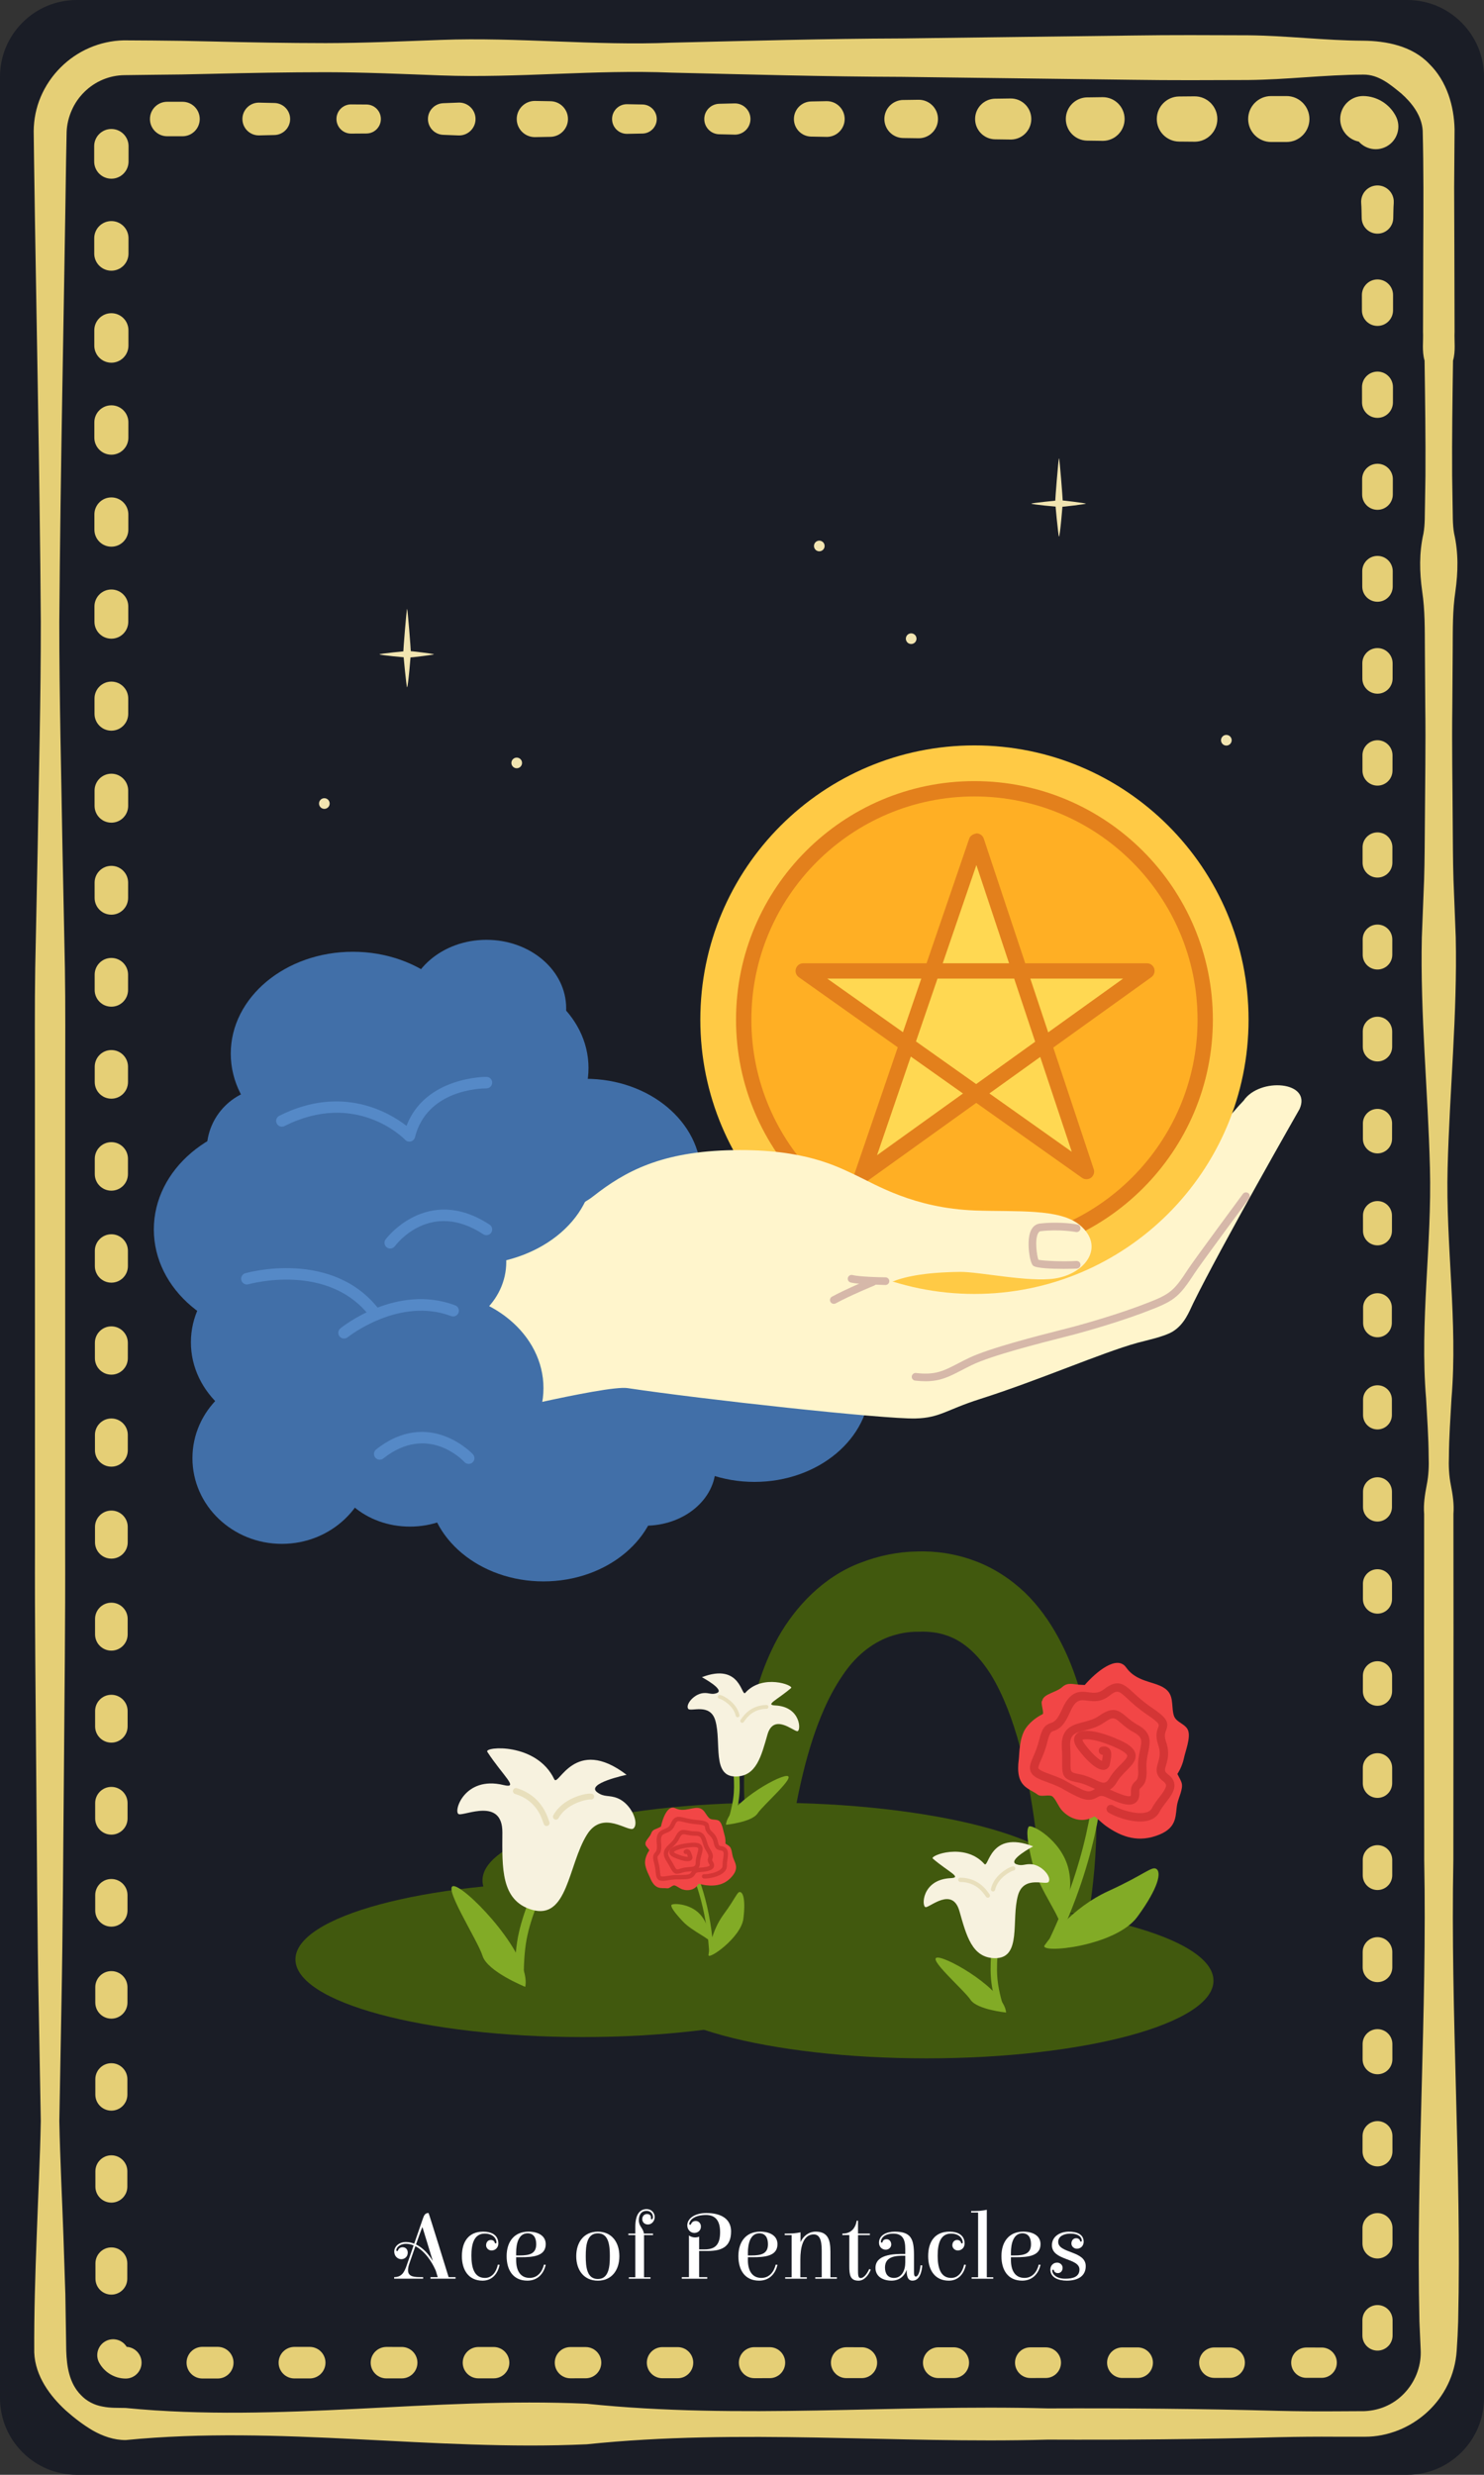 <?xml version="1.0" encoding="UTF-8" standalone="no"?>
<!-- Created with Inkscape (http://www.inkscape.org/) -->

<svg
   version="1.1"
   id="svg1"
   width="129.111"
   height="215.185"
   viewBox="0 0 129.111 215.185"
   xmlns="http://www.w3.org/2000/svg"
   xmlns:svg="http://www.w3.org/2000/svg">
  <rect x="0" y="0" width="129.111" height="215.185" fill="#333333" stroke="none"/>
  <defs
     id="defs1" />
  <g
     id="g1"
     transform="translate(0,0.001)">
    <g
       id="g2461">
      <path
         id="path2"
         d="m 129.111,208.517 c 0,3.667 -3,6.667 -6.667,6.667 H 6.667 C 3,215.184 0,212.184 0,208.517 V 6.665 C 0,2.999 3,-0.001 6.667,-0.001 H 122.445 c 3.667,0 6.667,3 6.667,6.667 V 208.517"
         style="fill:#1a1d26;fill-opacity:1;fill-rule:nonzero;stroke:none;stroke-width:0.133" />
      <path
         id="path3"
         d="m 127.48,211.292 -3.284,3.284 H 66.343 L 6.848,213.313 1.543,210.768 2.048,186.145 H 127.858 l -0.379,25.147"
         style="fill:#1a1d26;fill-opacity:1;fill-rule:nonzero;stroke:none;stroke-width:0.133" />
      <path
         id="path4"
         d="m 10.934,209.373 c 13.371,1.311 26.742,-0.98 40.113,-0.368 13.371,1.388 26.743,0.04 40.114,0.405 6.685,-0.025 13.371,0.028 20.057,0.212 1.671,0.039 3.343,0.053 5.014,0.04 l 2.483,-0.013 c 0.693,-0.033 1.378,-0.189 1.997,-0.489 1.248,-0.587 2.192,-1.712 2.616,-2.948 0.215,-0.619 0.307,-1.267 0.274,-1.905 l -0.11,-2.469 c -0.304,-13.372 0.676,-26.743 0.417,-40.113 l -0.013,-20.057 0.007,-10.028 c -0.067,-0.836 0.059,-1.672 0.223,-2.508 0.168,-0.835 0.203,-1.671 0.17,-2.507 -0.01,-1.672 -0.133,-3.343 -0.223,-5.015 -0.563,-6.685 0.513,-13.371 0.335,-20.056 -0.169,-6.687 -0.851,-13.372 -0.706,-20.057 L 123.9,76.481 c 0.053,-1.672 0.051,-3.343 0.067,-5.015 0.017,-3.343 0.08,-6.685 0.034,-10.028 l -0.034,-5.015 c -0.012,-1.671 0.018,-3.343 -0.235,-5.013 -0.234,-1.672 -0.271,-3.343 0.111,-5.015 0.151,-0.836 0.106,-1.671 0.133,-2.507 l 0.04,-2.508 c 0.021,-3.343 -0.03,-6.685 -0.076,-10.028 -0.242,-0.836 -0.096,-1.671 -0.134,-2.507 l 0.007,-2.507 0.013,-5.015 c 0.02,-3.315 0.034,-6.748 -0.048,-9.965 -0.088,-1.348 -0.971,-2.439 -1.866,-3.233 -0.914,-0.741 -1.958,-1.661 -3.313,-1.639 -3.343,0.016 -6.685,0.443 -10.028,0.471 -3.343,0.013 -6.685,0.032 -10.029,-0.019 l -20.057,-0.255 c -6.685,-0.02 -13.371,-0.211 -20.057,-0.367 -6.685,-0.281 -13.371,0.489 -20.057,0.241 -3.343,-0.123 -6.686,-0.275 -10.029,-0.28 -3.343,0.004 -6.685,0.064 -10.028,0.144 -1.672,0.043 -3.343,0.072 -5.015,0.081 l -2.474,0.031 C 10.182,6.541 9.543,6.673 8.949,6.921 7.757,7.415 6.758,8.396 6.241,9.587 5.98,10.179 5.821,10.817 5.797,11.472 l -0.048,2.473 c -0.188,13.372 -0.491,26.743 -0.589,40.113 -0.005,6.685 0.178,13.372 0.282,20.057 l 0.205,10.028 c 0.054,3.343 0.024,6.685 0.027,10.028 l -0.006,40.115 c 0.024,6.685 -0.06,13.371 -0.109,20.056 -0.067,6.687 -0.083,13.372 -0.215,20.057 l -0.182,10.028 c 0.065,3.343 0.242,6.687 0.357,10.029 l 0.166,5.013 0.078,4.952 c 0.046,1.265 0.23,2.783 1.282,3.835 0.492,0.527 1.167,0.868 1.864,0.991 0.694,0.143 1.371,0.109 2.024,0.125 z m 0,2.789 c -1.019,0.011 -2.011,-0.347 -2.866,-0.832 -0.854,-0.504 -1.605,-1.088 -2.319,-1.717 -1.373,-1.251 -2.687,-2.988 -2.77,-5.065 -0.019,-3.468 0.086,-6.72 0.213,-10.091 0.116,-3.343 0.292,-6.687 0.357,-10.029 L 3.367,174.4 c -0.132,-6.685 -0.149,-13.371 -0.215,-20.057 -0.049,-6.685 -0.134,-13.371 -0.109,-20.056 l -0.005,-40.115 c 0.002,-3.343 -0.027,-6.685 0.027,-10.028 l 0.205,-10.028 c 0.104,-6.685 0.288,-13.372 0.282,-20.057 -0.097,-13.371 -0.4,-26.741 -0.589,-40.113 l -0.032,-2.54 c 0.009,-1.017 0.21,-2.043 0.612,-2.984 0.798,-1.888 2.333,-3.44 4.222,-4.255 0.942,-0.411 1.968,-0.636 2.995,-0.66 l 2.54,0.016 c 1.671,0.009 3.343,0.039 5.015,0.08 3.343,0.081 6.685,0.143 10.028,0.145 3.343,-0.005 6.686,-0.157 10.029,-0.279 6.685,-0.249 13.371,0.521 20.057,0.24 6.685,-0.156 13.371,-0.347 20.057,-0.367 l 20.057,-0.255 c 3.343,-0.051 6.686,-0.032 10.029,-0.019 3.343,0.028 6.685,0.455 10.028,0.471 1.995,0.017 4.268,0.445 5.761,2.028 1.53,1.507 2.146,3.671 2.188,5.667 l -0.035,5.076 0.017,5.015 0.013,5.015 0.006,2.507 c -0.037,0.836 0.108,1.671 -0.134,2.507 -0.047,3.343 -0.098,6.685 -0.076,10.028 l 0.039,2.508 c 0.027,0.836 -0.017,1.671 0.134,2.507 0.382,1.672 0.344,3.343 0.11,5.015 -0.253,1.671 -0.223,3.343 -0.234,5.013 l -0.034,5.015 c -0.046,3.343 0.018,6.685 0.034,10.028 0.016,1.672 0.014,3.343 0.067,5.015 l 0.197,5.015 c 0.144,6.685 -0.538,13.371 -0.707,20.057 -0.178,6.685 0.898,13.371 0.336,20.056 -0.09,1.672 -0.214,3.343 -0.224,5.015 -0.033,0.836 0.002,1.672 0.17,2.507 0.165,0.836 0.291,1.672 0.223,2.508 l 0.008,10.028 -0.014,20.057 c -0.258,13.371 0.721,26.741 0.418,40.113 -0.024,0.852 -0.067,1.635 -0.127,2.543 -0.067,1.033 -0.334,2.049 -0.782,2.965 -0.892,1.841 -2.482,3.248 -4.315,3.971 -0.917,0.36 -1.897,0.56 -2.875,0.557 h -2.531 c -1.671,-0.013 -3.343,0.003 -5.014,0.041 -6.685,0.183 -13.371,0.237 -20.057,0.211 -13.371,0.367 -26.743,-0.983 -40.114,0.405 -13.371,0.612 -26.742,-1.679 -40.113,-0.368"
         style="fill:#e5cf76;fill-opacity:1;fill-rule:nonzero;stroke:none;stroke-width:0.133" />
      <path
         id="path5"
         d="m 10.934,206.815 c -0.978,0 -1.856,-0.557 -2.3,-1.368 -0.369,-0.667 -0.127,-1.507 0.541,-1.876 0.667,-0.369 1.507,-0.128 1.877,0.54 -0.018,-0.028 -0.036,-0.051 -0.117,-0.056 0.762,0 1.38,0.617 1.38,1.38 0,0.763 -0.618,1.38 -1.38,1.38"
         style="fill:#e5cf76;fill-opacity:1;fill-rule:nonzero;stroke:none;stroke-width:0.133" />
      <path
         id="path6"
         d="M 8.305,198.133 8.304,196.8 c -5.2e-4,-0.765 0.62,-1.387 1.385,-1.387 0.765,0 1.386,0.619 1.386,1.385 0,0.001 -10e-4,1.335 -10e-4,1.335 0,0.765 -0.621,1.384 -1.385,1.384 -0.765,0 -1.384,-0.619 -1.384,-1.384"
         style="fill:#e5cf76;fill-opacity:1;fill-rule:nonzero;stroke:none;stroke-width:0.133" />
      <path
         id="path7"
         d="m 8.3,190.129 -0.001,-1.333 c -5.2e-4,-0.768 0.622,-1.391 1.39,-1.392 0.768,0 1.391,0.623 1.391,1.389 0,0.003 -5.2e-4,1.336 -5.2e-4,1.336 -5.33e-4,0.768 -0.623,1.389 -1.391,1.389 -0.767,-10e-4 -1.389,-0.621 -1.389,-1.389"
         style="fill:#e5cf76;fill-opacity:1;fill-rule:nonzero;stroke:none;stroke-width:0.133" />
      <path
         id="path8"
         d="m 8.295,182.125 -0.001,-1.333 c -5.2e-4,-0.771 0.624,-1.396 1.394,-1.396 0.77,0 1.395,0.624 1.396,1.395 0,0.001 -5.2e-4,1.335 -5.2e-4,1.335 -5.2e-4,0.771 -0.626,1.395 -1.395,1.393 -0.77,0 -1.394,-0.623 -1.393,-1.393"
         style="fill:#e5cf76;fill-opacity:1;fill-rule:nonzero;stroke:none;stroke-width:0.133" />
      <path
         id="path9"
         d="m 8.291,174.121 -0.001,-1.333 c -5.2e-4,-0.773 0.626,-1.4 1.399,-1.4 0.773,-0.001 1.4,0.625 1.401,1.399 0,0.001 -5.2e-4,1.335 -5.2e-4,1.335 -5.2e-4,0.773 -0.627,1.399 -1.4,1.399 -0.773,0 -1.398,-0.625 -1.398,-1.399"
         style="fill:#e5cf76;fill-opacity:1;fill-rule:nonzero;stroke:none;stroke-width:0.133" />
      <path
         id="path10"
         d="m 8.285,166.119 -5.2e-4,-1.335 c -5.2e-4,-0.776 0.628,-1.405 1.404,-1.405 0.776,0 1.405,0.628 1.405,1.404 0,0.001 -5.2e-4,1.336 -5.2e-4,1.336 -5.2e-4,0.775 -0.629,1.403 -1.405,1.403 -0.776,-0.001 -1.403,-0.628 -1.403,-1.403"
         style="fill:#e5cf76;fill-opacity:1;fill-rule:nonzero;stroke:none;stroke-width:0.133" />
      <path
         id="path11"
         d="m 8.281,158.115 -5.2e-4,-1.335 c -5.2e-4,-0.779 0.63,-1.409 1.408,-1.409 0.779,-10e-4 1.41,0.629 1.41,1.408 0,0.001 -5.2e-4,1.336 -5.2e-4,1.336 -5.2e-4,0.777 -0.632,1.408 -1.409,1.407 -0.778,0 -1.408,-0.629 -1.408,-1.407"
         style="fill:#e5cf76;fill-opacity:1;fill-rule:nonzero;stroke:none;stroke-width:0.133" />
      <path
         id="path12"
         d="m 8.276,150.111 -5.2e-4,-1.335 c -5.2e-4,-0.781 0.632,-1.415 1.413,-1.415 0.781,0 1.415,0.632 1.415,1.413 0,0.001 -0.001,1.336 -0.001,1.336 -5.2e-4,0.78 -0.633,1.412 -1.414,1.412 -0.781,0 -1.413,-0.632 -1.413,-1.412"
         style="fill:#e5cf76;fill-opacity:1;fill-rule:nonzero;stroke:none;stroke-width:0.133" />
      <path
         id="path13"
         d="m 8.271,142.107 -0.001,-1.335 c 0,-0.783 0.634,-1.419 1.418,-1.419 0.783,-0.001 1.419,0.633 1.42,1.417 0,0.001 -10e-4,1.336 -10e-4,1.336 -5.2e-4,0.783 -0.635,1.417 -1.419,1.417 -0.783,-0.001 -1.418,-0.635 -1.417,-1.417"
         style="fill:#e5cf76;fill-opacity:1;fill-rule:nonzero;stroke:none;stroke-width:0.133" />
      <path
         id="path14"
         d="m 8.267,134.103 -0.001,-1.335 c -5.2e-4,-0.785 0.636,-1.424 1.423,-1.424 0.786,-0.001 1.424,0.637 1.424,1.423 0,0.001 -0.001,1.336 -0.001,1.336 0,0.785 -0.637,1.423 -1.423,1.421 -0.786,0 -1.422,-0.636 -1.422,-1.421"
         style="fill:#e5cf76;fill-opacity:1;fill-rule:nonzero;stroke:none;stroke-width:0.133" />
      <path
         id="path15"
         d="m 8.262,126.099 -0.001,-1.333 c -5.2e-4,-0.789 0.639,-1.429 1.428,-1.429 0.789,-0.001 1.429,0.639 1.429,1.427 0,0.003 -5.2e-4,1.336 -5.2e-4,1.336 -10e-4,0.788 -0.64,1.427 -1.429,1.427 -0.789,-0.001 -1.427,-0.639 -1.427,-1.427"
         style="fill:#e5cf76;fill-opacity:1;fill-rule:nonzero;stroke:none;stroke-width:0.133" />
      <path
         id="path16"
         d="m 8.257,118.095 -0.001,-1.333 c -5.2e-4,-0.792 0.641,-1.435 1.432,-1.435 0.792,0 1.433,0.641 1.434,1.432 0,0.003 -0.001,1.336 -0.001,1.336 0,0.791 -0.642,1.432 -1.433,1.432 -0.791,-10e-4 -1.432,-0.641 -1.431,-1.432"
         style="fill:#e5cf76;fill-opacity:1;fill-rule:nonzero;stroke:none;stroke-width:0.133" />
      <path
         id="path17"
         d="m 8.253,110.091 -0.001,-1.333 c -5.2e-4,-0.795 0.643,-1.439 1.437,-1.439 0.794,-10e-4 1.438,0.643 1.439,1.436 0,0.003 -5.2e-4,1.336 -5.2e-4,1.336 -5.2e-4,0.793 -0.644,1.437 -1.438,1.436 -0.794,0 -1.436,-0.643 -1.436,-1.436"
         style="fill:#e5cf76;fill-opacity:1;fill-rule:nonzero;stroke:none;stroke-width:0.133" />
      <path
         id="path18"
         d="m 8.247,102.087 -5.2e-4,-1.333 c -5.2e-4,-0.797 0.645,-1.444 1.442,-1.444 0.797,0 1.443,0.645 1.443,1.441 0,0.003 -5.2e-4,1.336 -5.2e-4,1.336 -5.2e-4,0.797 -0.646,1.441 -1.443,1.441 -0.796,0 -1.442,-0.644 -1.441,-1.441"
         style="fill:#e5cf76;fill-opacity:1;fill-rule:nonzero;stroke:none;stroke-width:0.133" />
      <path
         id="path19"
         d="m 8.243,94.083 -5.2e-4,-1.333 c -5.2e-4,-0.8 0.647,-1.448 1.446,-1.448 0.799,-0.001 1.448,0.647 1.448,1.447 0,0.001 -5.2e-4,1.335 -5.2e-4,1.335 -5.2e-4,0.799 -0.648,1.447 -1.447,1.447 -0.799,-0.001 -1.446,-0.648 -1.446,-1.447"
         style="fill:#e5cf76;fill-opacity:1;fill-rule:nonzero;stroke:none;stroke-width:0.133" />
      <path
         id="path20"
         d="m 8.238,86.079 -5.2e-4,-1.333 c -5.334e-4,-0.803 0.649,-1.452 1.451,-1.453 0.802,0 1.453,0.649 1.453,1.451 0,0.003 -0.001,1.336 -0.001,1.336 -5.2e-4,0.803 -0.651,1.452 -1.452,1.451 -0.802,0 -1.451,-0.648 -1.451,-1.451"
         style="fill:#e5cf76;fill-opacity:1;fill-rule:nonzero;stroke:none;stroke-width:0.133" />
      <path
         id="path21"
         d="m 8.233,78.075 -0.001,-1.333 c -5.2e-4,-0.805 0.652,-1.457 1.456,-1.457 0.805,0 1.457,0.651 1.458,1.456 0,0.001 -0.001,1.335 -0.001,1.335 -5.2e-4,0.804 -0.653,1.456 -1.457,1.456 -0.804,-0.001 -1.456,-0.652 -1.455,-1.456"
         style="fill:#e5cf76;fill-opacity:1;fill-rule:nonzero;stroke:none;stroke-width:0.133" />
      <path
         id="path22"
         d="m 8.229,70.072 -0.001,-1.335 c -5.2e-4,-0.807 0.654,-1.461 1.461,-1.463 0.807,0 1.462,0.655 1.462,1.461 0,0.001 -10e-4,1.336 -10e-4,1.336 -5.2e-4,0.807 -0.655,1.46 -1.461,1.46 -0.807,-0.001 -1.46,-0.653 -1.46,-1.46"
         style="fill:#e5cf76;fill-opacity:1;fill-rule:nonzero;stroke:none;stroke-width:0.133" />
      <path
         id="path23"
         d="m 8.224,62.068 -0.001,-1.335 c -5.2e-4,-0.809 0.656,-1.467 1.466,-1.467 0.81,-0.001 1.467,0.655 1.467,1.465 0,0.001 -10e-4,1.336 -10e-4,1.336 -5.2e-4,0.808 -0.657,1.465 -1.466,1.464 -0.809,0 -1.465,-0.656 -1.465,-1.464"
         style="fill:#e5cf76;fill-opacity:1;fill-rule:nonzero;stroke:none;stroke-width:0.133" />
      <path
         id="path24"
         d="m 8.219,54.064 -0.001,-1.335 c -5.2e-4,-0.812 0.658,-1.471 1.47,-1.472 0.812,0 1.471,0.657 1.472,1.471 0,0.001 -5.2e-4,1.336 -5.2e-4,1.336 -5.2e-4,0.812 -0.659,1.469 -1.471,1.469 -0.812,-0.001 -1.47,-0.657 -1.469,-1.469"
         style="fill:#e5cf76;fill-opacity:1;fill-rule:nonzero;stroke:none;stroke-width:0.133" />
      <path
         id="path25"
         d="m 8.214,46.06 -5.2e-4,-1.335 c -5.2e-4,-0.815 0.66,-1.476 1.475,-1.476 0.815,-0.001 1.476,0.66 1.477,1.475 0,0.001 -5.2e-4,1.336 -5.2e-4,1.336 -5.2e-4,0.815 -0.661,1.475 -1.476,1.473 -0.815,0 -1.474,-0.659 -1.474,-1.473"
         style="fill:#e5cf76;fill-opacity:1;fill-rule:nonzero;stroke:none;stroke-width:0.133" />
      <path
         id="path26"
         d="m 8.209,38.056 -5.2e-4,-1.335 c -5.2e-4,-0.817 0.662,-1.48 1.48,-1.48 0.818,-0.001 1.481,0.661 1.481,1.479 0,0.001 -5.2e-4,1.336 -5.2e-4,1.336 -5.2e-4,0.817 -0.664,1.48 -1.481,1.479 -0.817,0 -1.48,-0.661 -1.479,-1.479"
         style="fill:#e5cf76;fill-opacity:1;fill-rule:nonzero;stroke:none;stroke-width:0.133" />
      <path
         id="path27"
         d="m 8.205,30.052 -5.2e-4,-1.333 c -5.333e-4,-0.821 0.664,-1.487 1.484,-1.487 0.82,0 1.486,0.664 1.486,1.484 0,0.003 -5.2e-4,1.336 -5.2e-4,1.336 -5.2e-4,0.82 -0.666,1.484 -1.485,1.484 -0.82,-0.001 -1.484,-0.664 -1.484,-1.484"
         style="fill:#e5cf76;fill-opacity:1;fill-rule:nonzero;stroke:none;stroke-width:0.133" />
      <path
         id="path28"
         d="m 8.2,22.048 -5.2e-4,-1.333 c -5.2e-4,-0.824 0.666,-1.491 1.489,-1.492 0.823,0 1.491,0.667 1.491,1.489 0,0.003 -0.001,1.336 -0.001,1.336 -5.2e-4,0.823 -0.668,1.489 -1.49,1.488 -0.822,0 -1.489,-0.665 -1.489,-1.488"
         style="fill:#e5cf76;fill-opacity:1;fill-rule:nonzero;stroke:none;stroke-width:0.133" />
      <path
         id="path29"
         d="m 8.195,14.044 -5.2e-4,-1.333 c -0.001,-0.825 0.668,-1.496 1.494,-1.496 0.826,0 1.495,0.668 1.496,1.493 0,0.003 -0.001,1.336 -0.001,1.336 -5.2e-4,0.825 -0.67,1.495 -1.495,1.493 -0.825,0 -1.494,-0.668 -1.493,-1.493"
         style="fill:#e5cf76;fill-opacity:1;fill-rule:nonzero;stroke:none;stroke-width:0.133" />
      <path
         id="path30"
         d="m 14.543,8.848 h 1.334 c 0.828,0 1.5,0.671 1.501,1.499 5.33e-4,0.828 -0.671,1.5 -1.499,1.5 -0.002,0 -1.336,0 -1.336,0 -0.828,-0.001 -1.498,-0.672 -1.497,-1.5 0,-0.828 0.67,-1.499 1.497,-1.499"
         style="fill:#e5cf76;fill-opacity:1;fill-rule:nonzero;stroke:none;stroke-width:0.133" />
      <path
         id="path31"
         d="m 22.547,8.924 1.334,0.031 c 0.769,0.019 1.378,0.656 1.361,1.425 -0.017,0.747 -0.622,1.341 -1.361,1.36 l -1.334,0.031 c -0.786,0.017 -1.438,-0.604 -1.456,-1.391 -0.018,-0.785 0.605,-1.437 1.391,-1.456 0.02,0 0.045,0 0.066,0"
         style="fill:#e5cf76;fill-opacity:1;fill-rule:nonzero;stroke:none;stroke-width:0.133" />
      <path
         id="path32"
         d="m 30.551,9.077 1.334,0.009 c 0.696,0.004 1.257,0.573 1.252,1.269 -0.005,0.691 -0.564,1.247 -1.252,1.252 l -1.334,0.009 c -0.701,0.004 -1.273,-0.56 -1.278,-1.261 -0.005,-0.701 0.559,-1.273 1.261,-1.279 0.003,0 0.013,0 0.017,0"
         style="fill:#e5cf76;fill-opacity:1;fill-rule:nonzero;stroke:none;stroke-width:0.133" />
      <path
         id="path33"
         d="m 38.555,8.973 1.334,-0.053 c 0.788,-0.031 1.452,0.583 1.483,1.372 0.031,0.788 -0.583,1.451 -1.371,1.483 -0.037,0.001 -0.076,0.001 -0.112,0 l -1.334,-0.052 c -0.759,-0.031 -1.351,-0.669 -1.321,-1.429 0.028,-0.721 0.612,-1.291 1.321,-1.32"
         style="fill:#e5cf76;fill-opacity:1;fill-rule:nonzero;stroke:none;stroke-width:0.133" />
      <path
         id="path34"
         d="m 46.559,8.775 1.334,0.024 c 0.856,0.015 1.537,0.721 1.521,1.577 -0.015,0.836 -0.693,1.505 -1.521,1.521 l -1.334,0.024 c -0.869,0.016 -1.586,-0.676 -1.602,-1.545 -0.016,-0.868 0.675,-1.587 1.545,-1.601 0.017,-0.001 0.041,-0.001 0.057,0"
         style="fill:#e5cf76;fill-opacity:1;fill-rule:nonzero;stroke:none;stroke-width:0.133" />
      <path
         id="path35"
         d="m 54.563,9.06 1.334,0.024 c 0.698,0.012 1.253,0.589 1.241,1.287 -0.012,0.681 -0.565,1.228 -1.241,1.24 l -1.334,0.025 c -0.711,0.012 -1.299,-0.553 -1.311,-1.265 -0.013,-0.711 0.553,-1.299 1.264,-1.311 0.014,0 0.033,0 0.047,0"
         style="fill:#e5cf76;fill-opacity:1;fill-rule:nonzero;stroke:none;stroke-width:0.133" />
      <path
         id="path36"
         d="m 62.567,9.023 1.334,-0.032 c 0.749,-0.019 1.372,0.575 1.391,1.324 0.018,0.749 -0.575,1.372 -1.325,1.391 -0.066,0 -1.401,-0.033 -1.401,-0.033 -0.732,-0.017 -1.31,-0.625 -1.292,-1.357 0.017,-0.708 0.592,-1.273 1.292,-1.292"
         style="fill:#e5cf76;fill-opacity:1;fill-rule:nonzero;stroke:none;stroke-width:0.133" />
      <path
         id="path37"
         d="m 70.571,8.82 1.334,-0.025 c 0.858,-0.016 1.566,0.665 1.582,1.523 0.017,0.859 -0.666,1.567 -1.523,1.583 -0.059,0 -1.393,-0.025 -1.393,-0.025 -0.844,-0.016 -1.515,-0.712 -1.498,-1.556 0.016,-0.823 0.682,-1.483 1.498,-1.499"
         style="fill:#e5cf76;fill-opacity:1;fill-rule:nonzero;stroke:none;stroke-width:0.133" />
      <path
         id="path38"
         d="m 78.575,8.693 1.334,-0.019 c 0.924,-0.013 1.684,0.725 1.697,1.649 0.013,0.924 -0.725,1.684 -1.65,1.697 -0.047,0 -1.381,-0.019 -1.381,-0.019 -0.914,-0.013 -1.644,-0.764 -1.632,-1.679 0.013,-0.897 0.74,-1.617 1.632,-1.631"
         style="fill:#e5cf76;fill-opacity:1;fill-rule:nonzero;stroke:none;stroke-width:0.133" />
      <path
         id="path39"
         d="m 86.579,8.58 1.334,-0.019 c 0.986,-0.013 1.797,0.775 1.811,1.761 0.013,0.987 -0.775,1.797 -1.761,1.811 -0.05,0 -1.384,-0.019 -1.384,-0.019 -0.977,-0.013 -1.757,-0.816 -1.743,-1.792 0.013,-0.959 0.79,-1.728 1.743,-1.743"
         style="fill:#e5cf76;fill-opacity:1;fill-rule:nonzero;stroke:none;stroke-width:0.133" />
      <path
         id="path40"
         d="m 94.582,8.467 1.334,-0.019 c 1.049,-0.015 1.911,0.824 1.926,1.873 0.015,1.048 -0.823,1.911 -1.872,1.925 -0.054,0 -1.387,-0.019 -1.387,-0.019 -1.039,-0.015 -1.868,-0.868 -1.854,-1.907 0.014,-1.02 0.841,-1.839 1.854,-1.855"
         style="fill:#e5cf76;fill-opacity:1;fill-rule:nonzero;stroke:none;stroke-width:0.133" />
      <path
         id="path41"
         d="m 102.586,8.387 1.334,-0.012 c 1.09,-0.009 1.981,0.865 1.991,1.955 0.009,1.089 -0.866,1.981 -1.955,1.991 -0.036,0 -1.37,-0.012 -1.37,-0.012 -1.083,-0.009 -1.953,-0.896 -1.943,-1.979 0.01,-1.069 0.878,-1.932 1.943,-1.943"
         style="fill:#e5cf76;fill-opacity:1;fill-rule:nonzero;stroke:none;stroke-width:0.133" />
      <path
         id="path42"
         d="m 110.59,8.351 1.334,-0.001 c 1.104,0 1.998,0.893 1.999,1.997 0,1.104 -0.894,1.999 -1.998,1.999 -0.001,0 -1.335,0 -1.335,0 -1.103,0 -1.997,-0.895 -1.997,-1.999 0,-1.103 0.894,-1.997 1.997,-1.996"
         style="fill:#e5cf76;fill-opacity:1;fill-rule:nonzero;stroke:none;stroke-width:0.133" />
      <path
         id="path43"
         d="m 118.599,8.348 c 1.216,0.011 2.282,0.709 2.815,1.703 0.527,0.952 0.182,2.149 -0.77,2.676 -0.952,0.527 -2.151,0.181 -2.677,-0.771 0.107,0.212 0.314,0.375 0.633,0.392 -1.105,0 -2,-0.896 -2,-2 0,-1.105 0.895,-2 2,-2"
         style="fill:#e5cf76;fill-opacity:1;fill-rule:nonzero;stroke:none;stroke-width:0.133" />
      <path
         id="path44"
         d="m 121.259,17.648 c -0.033,0.445 -0.031,0.891 -0.044,1.335 -0.022,0.757 -0.654,1.353 -1.412,1.332 -0.73,-0.021 -1.309,-0.612 -1.332,-1.332 -0.013,-0.444 -0.01,-0.889 -0.044,-1.335 -0.059,-0.781 0.528,-1.463 1.309,-1.521 0.782,-0.059 1.464,0.528 1.522,1.309 0.005,0.069 0.005,0.145 0,0.212"
         style="fill:#e5cf76;fill-opacity:1;fill-rule:nonzero;stroke:none;stroke-width:0.133" />
      <path
         id="path45"
         d="m 121.198,25.653 -9.3e-4,1.333 c -10e-4,0.747 -0.607,1.352 -1.355,1.351 -0.747,0 -1.352,-0.604 -1.351,-1.351 l -0.002,-1.333 c -10e-4,-0.749 0.605,-1.356 1.353,-1.357 0.748,0 1.355,0.605 1.356,1.353 v 0.004"
         style="fill:#e5cf76;fill-opacity:1;fill-rule:nonzero;stroke:none;stroke-width:0.133" />
      <path
         id="path46"
         d="m 121.189,33.656 -0.002,1.335 c -5.3e-4,0.741 -0.603,1.343 -1.345,1.341 -0.742,0 -1.343,-0.6 -1.342,-1.341 l -0.002,-1.335 c -5.4e-4,-0.743 0.601,-1.345 1.344,-1.347 0.743,0 1.346,0.601 1.346,1.344 v 0.003"
         style="fill:#e5cf76;fill-opacity:1;fill-rule:nonzero;stroke:none;stroke-width:0.133" />
      <path
         id="path47"
         d="m 121.179,41.66 -0.002,1.335 c -0.001,0.736 -0.599,1.333 -1.335,1.332 -0.737,-0.001 -1.333,-0.596 -1.332,-1.332 l -0.001,-1.335 c -0.001,-0.737 0.596,-1.336 1.334,-1.337 0.738,0 1.337,0.597 1.337,1.335 v 0.003"
         style="fill:#e5cf76;fill-opacity:1;fill-rule:nonzero;stroke:none;stroke-width:0.133" />
      <path
         id="path48"
         d="m 121.17,49.664 -0.001,1.335 c -10e-4,0.731 -0.595,1.323 -1.326,1.323 -0.732,-0.001 -1.324,-0.592 -1.323,-1.323 l -0.002,-1.335 c -10e-4,-0.732 0.592,-1.327 1.324,-1.328 0.732,0 1.327,0.593 1.328,1.325 v 0.003"
         style="fill:#e5cf76;fill-opacity:1;fill-rule:nonzero;stroke:none;stroke-width:0.133" />
      <path
         id="path49"
         d="m 121.16,57.668 -0.002,1.335 c -9.4e-4,0.725 -0.591,1.313 -1.317,1.313 -0.727,-0.001 -1.315,-0.588 -1.313,-1.313 l -0.002,-1.335 c -10e-4,-0.727 0.588,-1.317 1.315,-1.317 0.727,-0.001 1.317,0.587 1.318,1.315 v 0.003"
         style="fill:#e5cf76;fill-opacity:1;fill-rule:nonzero;stroke:none;stroke-width:0.133" />
      <path
         id="path50"
         d="m 121.151,65.672 -0.002,1.333 c -5.3e-4,0.721 -0.586,1.305 -1.307,1.304 -0.721,0 -1.305,-0.583 -1.304,-1.304 l -0.002,-1.333 c -4e-4,-0.721 0.584,-1.308 1.306,-1.309 0.722,0 1.308,0.584 1.309,1.307 v 0.003"
         style="fill:#e5cf76;fill-opacity:1;fill-rule:nonzero;stroke:none;stroke-width:0.133" />
      <path
         id="path51"
         d="m 121.141,73.676 -0.002,1.333 c -5.4e-4,0.716 -0.582,1.296 -1.297,1.295 -0.716,-0.001 -1.295,-0.579 -1.295,-1.295 l -0.001,-1.333 c -5.3e-4,-0.717 0.58,-1.299 1.296,-1.3 0.717,0 1.299,0.58 1.299,1.297 v 0.003"
         style="fill:#e5cf76;fill-opacity:1;fill-rule:nonzero;stroke:none;stroke-width:0.133" />
      <path
         id="path52"
         d="m 121.132,81.68 -0.001,1.333 c -5.3e-4,0.711 -0.578,1.287 -1.288,1.285 -0.71,0 -1.286,-0.575 -1.285,-1.285 l -0.002,-1.333 c -0.001,-0.712 0.575,-1.289 1.286,-1.289 0.711,-0.001 1.289,0.575 1.29,1.285 v 0.004"
         style="fill:#e5cf76;fill-opacity:1;fill-rule:nonzero;stroke:none;stroke-width:0.133" />
      <path
         id="path53"
         d="m 121.122,89.684 -0.002,1.333 c -0.001,0.705 -0.573,1.276 -1.279,1.276 -0.705,-0.001 -1.277,-0.571 -1.275,-1.276 l -0.002,-1.333 c -0.001,-0.707 0.571,-1.28 1.277,-1.281 0.706,0 1.279,0.572 1.28,1.277 v 0.004"
         style="fill:#e5cf76;fill-opacity:1;fill-rule:nonzero;stroke:none;stroke-width:0.133" />
      <path
         id="path54"
         d="m 121.113,97.688 -0.002,1.333 c -10e-4,0.7 -0.569,1.267 -1.269,1.267 -0.7,-0.001 -1.267,-0.567 -1.266,-1.267 l -10e-4,-1.333 c -0.001,-0.701 0.567,-1.271 1.268,-1.271 0.701,-0.001 1.27,0.567 1.271,1.267 v 0.004"
         style="fill:#e5cf76;fill-opacity:1;fill-rule:nonzero;stroke:none;stroke-width:0.133" />
      <path
         id="path55"
         d="m 121.103,105.691 -9.3e-4,1.335 c -0.001,0.695 -0.565,1.257 -1.26,1.256 -0.695,0 -1.257,-0.561 -1.257,-1.256 l -0.002,-1.335 c -5.3e-4,-0.695 0.563,-1.26 1.258,-1.26 0.696,-0.001 1.261,0.563 1.261,1.257 v 0.003"
         style="fill:#e5cf76;fill-opacity:1;fill-rule:nonzero;stroke:none;stroke-width:0.133" />
      <path
         id="path56"
         d="m 121.094,113.696 -0.002,1.333 c -4e-4,0.689 -0.56,1.248 -1.25,1.247 -0.689,0 -1.248,-0.557 -1.247,-1.247 l -0.002,-1.333 c -5.4e-4,-0.691 0.558,-1.252 1.249,-1.253 0.691,0 1.251,0.559 1.252,1.249 v 0.004"
         style="fill:#e5cf76;fill-opacity:1;fill-rule:nonzero;stroke:none;stroke-width:0.133" />
      <path
         id="path57"
         d="m 121.096,121.699 9.3e-4,1.335 c 5.3e-4,0.692 -0.56,1.253 -1.253,1.255 -0.693,0 -1.254,-0.561 -1.255,-1.253 0,-0.001 0.001,-1.336 0.001,-1.336 5.3e-4,-0.691 0.561,-1.252 1.254,-1.251 0.692,0 1.252,0.56 1.252,1.251"
         style="fill:#e5cf76;fill-opacity:1;fill-rule:nonzero;stroke:none;stroke-width:0.133" />
      <path
         id="path58"
         d="m 121.102,129.703 9.3e-4,1.335 c 5.4e-4,0.695 -0.563,1.26 -1.258,1.26 -0.696,0.001 -1.26,-0.563 -1.26,-1.259 0,-0.001 0.001,-1.336 0.001,-1.336 5.4e-4,-0.695 0.564,-1.257 1.259,-1.257 0.695,0 1.258,0.563 1.257,1.257"
         style="fill:#e5cf76;fill-opacity:1;fill-rule:nonzero;stroke:none;stroke-width:0.133" />
      <path
         id="path59"
         d="m 121.108,137.707 4e-4,1.335 c 5.3e-4,0.699 -0.566,1.265 -1.264,1.265 -0.699,0.001 -1.266,-0.565 -1.267,-1.264 0,-10e-4 0.001,-1.336 0.001,-1.336 5.3e-4,-0.699 0.567,-1.264 1.266,-1.263 0.698,0 1.264,0.564 1.264,1.263"
         style="fill:#e5cf76;fill-opacity:1;fill-rule:nonzero;stroke:none;stroke-width:0.133" />
      <path
         id="path60"
         d="m 121.114,145.711 10e-4,1.335 c 5.4e-4,0.701 -0.568,1.271 -1.27,1.272 -0.703,0 -1.272,-0.568 -1.272,-1.271 0,-0.001 0.001,-1.336 0.001,-1.336 5.4e-4,-0.701 0.569,-1.269 1.271,-1.269 0.702,0 1.27,0.568 1.269,1.269"
         style="fill:#e5cf76;fill-opacity:1;fill-rule:nonzero;stroke:none;stroke-width:0.133" />
      <path
         id="path61"
         d="m 121.12,153.715 10e-4,1.333 c 5.3e-4,0.707 -0.571,1.279 -1.276,1.279 -0.706,0.001 -1.278,-0.571 -1.279,-1.276 0,-0.003 0.001,-1.336 0.001,-1.336 5.3e-4,-0.705 0.572,-1.276 1.278,-1.276 0.705,0.001 1.275,0.571 1.275,1.276"
         style="fill:#e5cf76;fill-opacity:1;fill-rule:nonzero;stroke:none;stroke-width:0.133" />
      <path
         id="path62"
         d="m 121.126,161.719 10e-4,1.333 c 5.4e-4,0.709 -0.574,1.284 -1.282,1.285 -0.709,0 -1.284,-0.575 -1.284,-1.283 0,-0.003 0.001,-1.336 0.001,-1.336 5.4e-4,-0.708 0.575,-1.283 1.283,-1.281 0.708,0 1.282,0.573 1.281,1.281"
         style="fill:#e5cf76;fill-opacity:1;fill-rule:nonzero;stroke:none;stroke-width:0.133" />
      <path
         id="path63"
         d="m 121.132,169.723 10e-4,1.333 c 5.3e-4,0.712 -0.576,1.289 -1.288,1.291 -0.712,0 -1.29,-0.576 -1.291,-1.288 0,-0.003 0.002,-1.336 0.002,-1.336 5.3e-4,-0.712 0.578,-1.288 1.289,-1.288 0.711,10e-4 1.287,0.576 1.287,1.288"
         style="fill:#e5cf76;fill-opacity:1;fill-rule:nonzero;stroke:none;stroke-width:0.133" />
      <path
         id="path64"
         d="m 121.138,177.727 10e-4,1.333 c 5.4e-4,0.716 -0.579,1.296 -1.294,1.296 -0.716,0.001 -1.296,-0.579 -1.296,-1.293 0,-0.003 0.001,-1.336 0.001,-1.336 5.4e-4,-0.715 0.58,-1.295 1.295,-1.293 0.715,0 1.294,0.579 1.293,1.293"
         style="fill:#e5cf76;fill-opacity:1;fill-rule:nonzero;stroke:none;stroke-width:0.133" />
      <path
         id="path65"
         d="m 121.144,185.731 10e-4,1.333 c 5.3e-4,0.719 -0.582,1.301 -1.3,1.303 -0.719,0 -1.302,-0.583 -1.302,-1.3 0,-0.003 10e-4,-1.336 10e-4,-1.336 5.3e-4,-0.719 0.583,-1.3 1.301,-1.3 0.718,0.001 1.299,0.581 1.299,1.3"
         style="fill:#e5cf76;fill-opacity:1;fill-rule:nonzero;stroke:none;stroke-width:0.133" />
      <path
         id="path66"
         d="m 121.149,193.733 10e-4,1.335 c 5.3e-4,0.721 -0.584,1.308 -1.306,1.308 -0.722,0 -1.308,-0.584 -1.308,-1.307 0,-0.001 10e-4,-1.336 10e-4,-1.336 5.4e-4,-0.72 0.586,-1.305 1.307,-1.304 0.721,0 1.306,0.584 1.305,1.304"
         style="fill:#e5cf76;fill-opacity:1;fill-rule:nonzero;stroke:none;stroke-width:0.133" />
      <path
         id="path67"
         d="m 121.156,201.739 10e-4,1.333 c 5.3e-4,0.725 -0.587,1.313 -1.312,1.313 -0.725,10e-4 -1.314,-0.587 -1.314,-1.312 0,-0.001 10e-4,-1.335 10e-4,-1.335 5.3e-4,-0.725 0.588,-1.312 1.313,-1.312 0.725,0.001 1.311,0.587 1.311,1.312"
         style="fill:#e5cf76;fill-opacity:1;fill-rule:nonzero;stroke:none;stroke-width:0.133" />
      <path
         id="path68"
         d="m 114.99,206.753 h -1.334 c -0.729,0.001 -1.319,-0.589 -1.32,-1.317 -5.3e-4,-0.729 0.59,-1.32 1.318,-1.32 0.002,0 1.336,10e-4 1.336,10e-4 0.728,0 1.318,0.591 1.317,1.319 -5.4e-4,0.728 -0.589,1.317 -1.317,1.317"
         style="fill:#e5cf76;fill-opacity:1;fill-rule:nonzero;stroke:none;stroke-width:0.133" />
      <path
         id="path69"
         d="m 106.986,206.757 -1.334,0.001 c -0.731,0 -1.324,-0.592 -1.325,-1.323 -5.3e-4,-0.732 0.592,-1.324 1.323,-1.325 0.002,0 1.336,0.001 1.336,0.001 0.73,0 1.322,0.593 1.322,1.324 -5.3e-4,0.731 -0.592,1.323 -1.322,1.321"
         style="fill:#e5cf76;fill-opacity:1;fill-rule:nonzero;stroke:none;stroke-width:0.133" />
      <path
         id="path70"
         d="m 98.982,206.763 -1.334,10e-4 c -0.734,0 -1.329,-0.595 -1.329,-1.328 -5.34e-4,-0.735 0.594,-1.329 1.328,-1.329 0.002,0 1.335,0 1.335,0 0.733,0.001 1.328,0.596 1.327,1.329 -4e-4,0.733 -0.594,1.327 -1.327,1.327"
         style="fill:#e5cf76;fill-opacity:1;fill-rule:nonzero;stroke:none;stroke-width:0.133" />
      <path
         id="path71"
         d="m 90.978,206.767 -1.334,0.001 c -0.736,0 -1.333,-0.596 -1.334,-1.332 -5.33e-4,-0.737 0.596,-1.335 1.332,-1.335 0.002,0 1.336,0.001 1.336,0.001 0.736,0 1.332,0.597 1.331,1.333 0,0.736 -0.595,1.332 -1.331,1.331"
         style="fill:#e5cf76;fill-opacity:1;fill-rule:nonzero;stroke:none;stroke-width:0.133" />
      <path
         id="path72"
         d="m 82.974,206.772 -1.334,0.001 c -0.739,0 -1.339,-0.599 -1.339,-1.337 0,-0.74 0.598,-1.339 1.337,-1.339 0.002,0 1.335,0 1.335,0 0.739,0 1.337,0.6 1.336,1.339 -5.33e-4,0.739 -0.598,1.336 -1.336,1.336"
         style="fill:#e5cf76;fill-opacity:1;fill-rule:nonzero;stroke:none;stroke-width:0.133" />
      <path
         id="path73"
         d="m 74.97,206.777 h -1.334 c -0.741,10e-4 -1.343,-0.6 -1.343,-1.341 -5.33e-4,-0.743 0.6,-1.344 1.342,-1.344 0.002,0 1.336,10e-4 1.336,10e-4 0.741,0 1.342,0.601 1.341,1.343 -5.34e-4,0.74 -0.6,1.341 -1.341,1.341"
         style="fill:#e5cf76;fill-opacity:1;fill-rule:nonzero;stroke:none;stroke-width:0.133" />
      <path
         id="path74"
         d="m 66.966,206.781 -1.334,0.001 c -0.744,0 -1.348,-0.603 -1.348,-1.347 -5.33e-4,-0.744 0.603,-1.348 1.347,-1.349 0.002,0 1.335,0.001 1.335,0.001 0.744,0 1.346,0.604 1.346,1.348 -5.34e-4,0.743 -0.603,1.345 -1.346,1.345"
         style="fill:#e5cf76;fill-opacity:1;fill-rule:nonzero;stroke:none;stroke-width:0.133" />
      <path
         id="path75"
         d="m 58.963,206.787 h -1.334 c -0.747,0.001 -1.353,-0.604 -1.353,-1.351 -4e-4,-0.747 0.605,-1.353 1.351,-1.353 0.002,0 1.336,0 1.336,0 0.746,0.001 1.351,0.607 1.351,1.353 -5.33e-4,0.745 -0.604,1.351 -1.351,1.351"
         style="fill:#e5cf76;fill-opacity:1;fill-rule:nonzero;stroke:none;stroke-width:0.133" />
      <path
         id="path76"
         d="m 50.958,206.791 -1.334,0.001 c -0.749,0 -1.357,-0.607 -1.358,-1.356 -5.33e-4,-0.749 0.607,-1.357 1.356,-1.359 0.002,0 1.335,0.001 1.335,0.001 0.749,0 1.356,0.608 1.356,1.357 -4e-4,0.748 -0.606,1.356 -1.356,1.355"
         style="fill:#e5cf76;fill-opacity:1;fill-rule:nonzero;stroke:none;stroke-width:0.133" />
      <path
         id="path77"
         d="m 42.955,206.796 h -1.334 c -0.752,0.001 -1.362,-0.608 -1.363,-1.36 0,-0.752 0.609,-1.363 1.361,-1.363 0.002,0 1.335,0 1.335,0 0.752,0.001 1.36,0.611 1.36,1.363 0,0.751 -0.608,1.36 -1.36,1.36"
         style="fill:#e5cf76;fill-opacity:1;fill-rule:nonzero;stroke:none;stroke-width:0.133" />
      <path
         id="path78"
         d="m 34.951,206.8 -1.334,10e-4 c -0.755,0 -1.367,-0.611 -1.367,-1.365 -5.33e-4,-0.755 0.611,-1.367 1.366,-1.368 0.002,0 1.336,0.001 1.336,0.001 0.754,0 1.365,0.612 1.365,1.367 -5.33e-4,0.753 -0.61,1.365 -1.365,1.364"
         style="fill:#e5cf76;fill-opacity:1;fill-rule:nonzero;stroke:none;stroke-width:0.133" />
      <path
         id="path79"
         d="m 26.947,206.805 h -1.334 c -0.757,0.001 -1.372,-0.612 -1.372,-1.369 -5.33e-4,-0.757 0.613,-1.372 1.371,-1.372 0.002,0 1.335,0 1.335,0 0.757,0 1.37,0.615 1.37,1.372 -5.33e-4,0.756 -0.613,1.369 -1.37,1.369"
         style="fill:#e5cf76;fill-opacity:1;fill-rule:nonzero;stroke:none;stroke-width:0.133" />
      <path
         id="path80"
         d="M 18.943,206.811 H 17.609 c -0.76,0 -1.377,-0.615 -1.377,-1.375 -5.33e-4,-0.76 0.615,-1.377 1.375,-1.377 0.002,0 1.335,0.001 1.335,0.001 0.76,0 1.375,0.616 1.375,1.376 -5.34e-4,0.759 -0.615,1.375 -1.375,1.375"
         style="fill:#e5cf76;fill-opacity:1;fill-rule:nonzero;stroke:none;stroke-width:0.133" />
      <path
         id="path81"
         d="m 34.478,195.645 c -0.008,0.041 0.017,0.085 0.068,0.085 0.043,0 0.068,-0.027 0.085,-0.069 0.051,-0.136 0.179,-0.264 0.401,-0.264 0.239,0 0.443,0.171 0.443,0.469 0,0.375 -0.289,0.571 -0.562,0.571 -0.316,0 -0.614,-0.264 -0.614,-0.665 0,-0.435 0.409,-0.827 1.015,-0.827 1.048,0 2.131,0.921 2.745,2.481 l -0.136,0.033 c -0.401,-0.945 -1.347,-2.36 -2.618,-2.36 -0.332,0 -0.775,0.179 -0.827,0.545 z m 2.276,-1.995 c -0.051,0 -1.159,3.221 -1.159,3.221 -0.068,0.188 -0.094,0.384 -0.094,0.537 0,0.579 0.589,0.588 1.168,0.588 h 0.145 v 0.136 h -2.523 v -0.136 c 0.656,0 0.886,-0.417 1.099,-1.04 l 1.39,-4.015 c 0.103,-0.299 0.188,-0.52 0.503,-0.52 0.026,0 1.747,5.575 1.747,5.575 h 0.605 v 0.136 h -2.182 v -0.136 h 0.631 l -1.33,-4.347"
         style="fill:#ffffff;fill-opacity:1;fill-rule:nonzero;stroke:none;stroke-width:0.133" />
      <path
         id="path82"
         d="m 41.013,196.123 c 0,0.972 0.205,1.943 1.177,1.943 0.631,0 0.989,-0.537 1.125,-1.159 l 0.153,0.017 c -0.161,0.8 -0.673,1.38 -1.483,1.38 -1.21,0 -1.799,-0.92 -1.799,-2.131 0,-1.261 0.589,-2.131 1.85,-2.131 0.733,0 1.321,0.297 1.321,1.031 0,0.341 -0.247,0.605 -0.588,0.605 -0.256,0 -0.478,-0.196 -0.478,-0.452 0,-0.247 0.154,-0.46 0.41,-0.46 0.187,0 0.315,0.103 0.341,0.221 0.008,0.052 0.034,0.077 0.077,0.077 0.042,0 0.076,-0.035 0.076,-0.077 0,-0.324 -0.281,-0.775 -1.022,-0.775 -0.955,0 -1.16,0.953 -1.16,1.909"
         style="fill:#ffffff;fill-opacity:1;fill-rule:nonzero;stroke:none;stroke-width:0.133" />
      <path
         id="path83"
         d="m 45.203,196.113 c 0.844,0 1.449,-0.136 1.449,-0.98 0,-0.537 -0.213,-0.947 -0.75,-0.947 -0.785,0 -0.997,0.904 -0.997,1.688 v 0.239 z m 2.276,-0.98 c 0,1.049 -1.125,1.133 -2.174,1.133 h -0.4 v 0.248 c 0,0.852 0.324,1.551 1.176,1.551 0.7,0 1.092,-0.537 1.245,-1.159 l 0.153,0.017 c -0.179,0.8 -0.725,1.38 -1.594,1.38 -1.228,0 -1.807,-0.903 -1.807,-2.131 0,-1.244 0.656,-2.131 1.901,-2.131 0.775,0 1.5,0.315 1.5,1.091"
         style="fill:#ffffff;fill-opacity:1;fill-rule:nonzero;stroke:none;stroke-width:0.133" />
      <path
         id="path84"
         d="m 52.011,194.187 c -0.947,0 -1.049,1.04 -1.049,1.987 0,0.947 0.102,1.985 1.049,1.985 0.946,0 1.048,-1.039 1.048,-1.985 0,-0.947 -0.102,-1.987 -1.048,-1.987 z m -1.876,1.987 c 0,-1.211 0.665,-2.131 1.876,-2.131 1.21,0 1.875,0.92 1.875,2.131 0,1.211 -0.665,2.131 -1.875,2.131 -1.211,0 -1.876,-0.92 -1.876,-2.131"
         style="fill:#ffffff;fill-opacity:1;fill-rule:nonzero;stroke:none;stroke-width:0.133" />
      <path
         id="path85"
         d="m 55.579,193.045 c 0,0.553 0.383,0.681 0.443,1.168 h 0.793 V 194.34 h -0.784 v 3.667 h 0.563 v 0.127 h -1.884 v -0.127 h 0.563 V 194.34 h -0.605 v -0.127 h 0.605 v -0.58 c 0,-1.083 0.383,-1.552 0.989,-1.552 0.41,0 0.699,0.316 0.699,0.691 0,0.332 -0.247,0.648 -0.589,0.648 -0.29,0 -0.494,-0.196 -0.494,-0.469 0,-0.231 0.154,-0.443 0.409,-0.443 0.231,0 0.349,0.136 0.349,0.297 0,0.027 -0.008,0.06 -0.008,0.095 0,0.035 0.026,0.068 0.068,0.068 0.051,0 0.077,-0.025 0.094,-0.077 0.017,-0.041 0.017,-0.093 0.017,-0.136 0,-0.281 -0.221,-0.52 -0.537,-0.52 -0.478,0 -0.69,0.349 -0.69,0.811"
         style="fill:#ffffff;fill-opacity:1;fill-rule:nonzero;stroke:none;stroke-width:0.133" />
      <path
         id="path86"
         d="m 63.604,194.025 c 0,1.279 -0.733,1.696 -2.011,1.696 h -0.768 v 2.276 h 0.708 v 0.136 h -2.216 v -0.136 h 0.622 v -3.623 c 0.179,0.128 0.383,0.171 0.545,0.171 0.205,0 0.341,-0.068 0.341,-0.068 v 1.108 h 0.495 c 0.989,0 1.33,-0.512 1.33,-1.501 0,-1.159 -0.555,-1.491 -1.228,-1.491 -0.478,0 -0.904,0.101 -1.185,0.324 -0.179,0.136 -0.272,0.349 -0.272,0.452 0,0.041 0.025,0.076 0.077,0.076 0.042,0 0.068,-0.025 0.085,-0.068 0.051,-0.136 0.179,-0.264 0.401,-0.264 0.239,0 0.452,0.187 0.452,0.485 0,0.375 -0.298,0.555 -0.571,0.555 -0.316,0 -0.614,-0.265 -0.614,-0.665 0,-0.605 0.674,-1.065 1.662,-1.065 1.262,0 2.148,0.495 2.148,1.603"
         style="fill:#ffffff;fill-opacity:1;fill-rule:nonzero;stroke:none;stroke-width:0.133" />
      <path
         id="path87"
         d="m 65.366,196.113 c 0.844,0 1.449,-0.136 1.449,-0.98 0,-0.537 -0.213,-0.947 -0.75,-0.947 -0.784,0 -0.997,0.904 -0.997,1.688 v 0.239 z m 2.276,-0.98 c 0,1.049 -1.125,1.133 -2.174,1.133 h -0.401 v 0.248 c 0,0.852 0.325,1.551 1.177,1.551 0.699,0 1.091,-0.537 1.245,-1.159 l 0.153,0.017 c -0.179,0.8 -0.725,1.38 -1.594,1.38 -1.228,0 -1.807,-0.903 -1.807,-2.131 0,-1.244 0.656,-2.131 1.901,-2.131 0.775,0 1.5,0.315 1.5,1.091"
         style="fill:#ffffff;fill-opacity:1;fill-rule:nonzero;stroke:none;stroke-width:0.133" />
      <path
         id="path88"
         d="m 70.194,198.133 h -1.883 v -0.127 h 0.563 V 194.34 h -0.606 v -0.127 h 0.179 c 0.418,0 0.793,-0.027 1.201,-0.112 v 0.853 c 0.239,-0.547 0.742,-0.912 1.314,-0.912 1.057,0 1.287,0.691 1.287,1.747 v 2.217 h 0.563 v 0.127 h -1.883 v -0.127 h 0.563 v -2.097 c 0,-0.691 0,-1.628 -0.691,-1.628 -0.972,0 -1.168,1.211 -1.168,2.181 v 1.544 h 0.563 v 0.127"
         style="fill:#ffffff;fill-opacity:1;fill-rule:nonzero;stroke:none;stroke-width:0.133" />
      <path
         id="path89"
         d="m 74.649,197.239 c 0,0.58 0,0.836 0.23,0.836 0.323,0 0.614,-0.487 0.742,-0.784 l 0.136,0.051 c -0.188,0.477 -0.554,0.963 -1.065,0.963 -0.733,0 -0.801,-0.52 -0.801,-1.253 V 194.34 h -0.605 v -0.127 c 0.751,0 1.125,-0.444 1.253,-1.125 h 0.111 v 1.125 h 1.032 V 194.34 h -1.032 v 2.899"
         style="fill:#ffffff;fill-opacity:1;fill-rule:nonzero;stroke:none;stroke-width:0.133" />
      <path
         id="path90"
         d="m 78.761,196.139 c -0.921,-0.025 -1.765,0.095 -1.765,1.023 0,0.529 0.247,0.904 0.776,0.904 0.69,0 0.989,-0.664 0.989,-1.356 z m 0.758,-0.051 v 1.509 c 0,0.196 0.034,0.349 0.154,0.349 0.213,0 0.358,-0.427 0.417,-0.981 l 0.154,0.017 c -0.06,0.615 -0.247,1.321 -0.861,1.321 -0.451,0 -0.503,-0.495 -0.503,-0.947 -0.204,0.605 -0.691,0.947 -1.313,0.947 -0.75,0 -1.398,-0.357 -1.398,-1.108 0,-1.133 1.458,-1.236 2.592,-1.211 V 195.568 c 0,-0.835 -0.214,-1.355 -1.049,-1.355 -0.818,0 -1.075,0.451 -1.075,0.707 0,0.051 0.043,0.076 0.077,0.076 0.043,0 0.068,-0.025 0.077,-0.076 0.025,-0.12 0.154,-0.221 0.341,-0.221 0.256,0 0.409,0.213 0.409,0.46 0,0.256 -0.221,0.452 -0.477,0.452 -0.341,0 -0.589,-0.264 -0.589,-0.605 0,-0.683 0.691,-0.963 1.373,-0.963 1.415,0 1.671,0.631 1.671,2.045"
         style="fill:#ffffff;fill-opacity:1;fill-rule:nonzero;stroke:none;stroke-width:0.133" />
      <path
         id="path91"
         d="m 81.578,196.123 c 0,0.972 0.205,1.943 1.177,1.943 0.631,0 0.989,-0.537 1.126,-1.159 l 0.153,0.017 c -0.161,0.8 -0.673,1.38 -1.483,1.38 -1.21,0 -1.799,-0.92 -1.799,-2.131 0,-1.261 0.589,-2.131 1.85,-2.131 0.733,0 1.321,0.297 1.321,1.031 0,0.341 -0.247,0.605 -0.588,0.605 -0.256,0 -0.478,-0.196 -0.478,-0.452 0,-0.247 0.154,-0.46 0.41,-0.46 0.187,0 0.315,0.103 0.341,0.221 0.008,0.052 0.034,0.077 0.077,0.077 0.042,0 0.076,-0.035 0.076,-0.077 0,-0.324 -0.281,-0.775 -1.022,-0.775 -0.955,0 -1.16,0.953 -1.16,1.909"
         style="fill:#ffffff;fill-opacity:1;fill-rule:nonzero;stroke:none;stroke-width:0.133" />
      <path
         id="path92"
         d="m 85.853,198.007 h 0.563 v 0.127 h -1.883 v -0.127 h 0.563 V 192.38 h -0.606 v -0.128 h 0.179 c 0.409,0 0.784,-0.025 1.185,-0.111 v 5.865"
         style="fill:#ffffff;fill-opacity:1;fill-rule:nonzero;stroke:none;stroke-width:0.133" />
      <path
         id="path93"
         d="m 88.251,196.113 c 0.844,0 1.449,-0.136 1.449,-0.98 0,-0.537 -0.213,-0.947 -0.75,-0.947 -0.784,0 -0.997,0.904 -0.997,1.688 v 0.239 z m 2.276,-0.98 c 0,1.049 -1.125,1.133 -2.174,1.133 h -0.4 v 0.248 c 0,0.852 0.324,1.551 1.177,1.551 0.699,0 1.091,-0.537 1.245,-1.159 l 0.153,0.017 c -0.179,0.8 -0.725,1.38 -1.594,1.38 -1.228,0 -1.807,-0.903 -1.807,-2.131 0,-1.244 0.656,-2.131 1.901,-2.131 0.775,0 1.5,0.315 1.5,1.091"
         style="fill:#ffffff;fill-opacity:1;fill-rule:nonzero;stroke:none;stroke-width:0.133" />
      <path
         id="path94"
         d="m 94.282,194.92 c 0,0.341 -0.247,0.605 -0.589,0.605 -0.256,0 -0.478,-0.196 -0.478,-0.452 0,-0.247 0.154,-0.46 0.409,-0.46 0.189,0 0.316,0.103 0.341,0.221 0.009,0.051 0.035,0.077 0.077,0.077 0.034,0 0.077,-0.027 0.077,-0.077 0,-0.256 -0.212,-0.621 -0.997,-0.621 -0.511,0 -1.057,0.204 -1.057,0.716 0,1.023 2.396,0.749 2.396,2.113 0,0.904 -0.742,1.261 -1.645,1.261 -0.733,0 -1.432,-0.264 -1.432,-0.963 0,-0.341 0.247,-0.605 0.587,-0.605 0.256,0 0.478,0.196 0.478,0.452 0,0.247 -0.154,0.46 -0.409,0.46 -0.187,0 -0.315,-0.101 -0.341,-0.221 -0.009,-0.051 -0.034,-0.077 -0.077,-0.077 -0.034,0 -0.076,0.027 -0.076,0.077 0,0.272 0.298,0.707 1.133,0.707 0.648,0 1.236,-0.153 1.236,-0.801 0,-1.023 -2.396,-0.749 -2.396,-2.113 0,-0.759 0.708,-1.176 1.466,-1.176 0.674,0 1.296,0.204 1.296,0.877"
         style="fill:#ffffff;fill-opacity:1;fill-rule:nonzero;stroke:none;stroke-width:0.133" />
      <path
         id="path95"
         d="m 45.419,66.336 c 0,0.256 -0.207,0.464 -0.463,0.464 -0.256,0 -0.463,-0.208 -0.463,-0.464 0,-0.255 0.207,-0.463 0.463,-0.463 0.256,0 0.463,0.208 0.463,0.463"
         style="fill:#f2e5b1;fill-opacity:1;fill-rule:nonzero;stroke:none;stroke-width:0.133" />
      <path
         id="path96"
         d="m 28.681,69.867 c 0,0.255 -0.208,0.463 -0.463,0.463 -0.256,0 -0.463,-0.208 -0.463,-0.463 0,-0.256 0.207,-0.464 0.463,-0.464 0.256,0 0.463,0.208 0.463,0.464"
         style="fill:#f2e5b1;fill-opacity:1;fill-rule:nonzero;stroke:none;stroke-width:0.133" />
      <path
         id="path97"
         d="m 107.158,64.363 c 0,0.256 -0.208,0.464 -0.464,0.464 -0.256,0 -0.463,-0.208 -0.463,-0.464 0,-0.255 0.207,-0.463 0.463,-0.463 0.256,0 0.464,0.208 0.464,0.463"
         style="fill:#f2e5b1;fill-opacity:1;fill-rule:nonzero;stroke:none;stroke-width:0.133" />
      <path
         id="path98"
         d="m 71.743,47.473 c 0,0.256 -0.208,0.463 -0.463,0.463 -0.256,0 -0.463,-0.207 -0.463,-0.463 0,-0.256 0.207,-0.464 0.463,-0.464 0.256,0 0.463,0.208 0.463,0.464"
         style="fill:#f2e5b1;fill-opacity:1;fill-rule:nonzero;stroke:none;stroke-width:0.133" />
      <path
         id="path99"
         d="m 79.737,55.533 c 0,0.256 -0.207,0.463 -0.463,0.463 -0.256,0 -0.463,-0.207 -0.463,-0.463 0,-0.256 0.207,-0.464 0.463,-0.464 0.256,0 0.463,0.208 0.463,0.464"
         style="fill:#f2e5b1;fill-opacity:1;fill-rule:nonzero;stroke:none;stroke-width:0.133" />
      <path
         id="path100"
         d="m 35.745,56.704 c 0,0.216 -0.241,3.053 -0.329,3.053 -0.055,0 -0.329,-2.837 -0.329,-3.053 0,-0.217 0.275,-3.689 0.329,-3.761 0.048,-0.063 0.329,3.544 0.329,3.761"
         style="fill:#f2e5b1;fill-opacity:1;fill-rule:nonzero;stroke:none;stroke-width:0.133" />
      <path
         id="path101"
         d="m 35.54,57.179 c -0.18,0 -2.525,-0.212 -2.525,-0.289 0,-0.048 2.345,-0.289 2.525,-0.289 0.179,0 2.158,0.241 2.217,0.289 0.052,0.043 -2.037,0.289 -2.217,0.289"
         style="fill:#f2e5b1;fill-opacity:1;fill-rule:nonzero;stroke:none;stroke-width:0.133" />
      <path
         id="path102"
         d="m 92.463,43.603 c 0,0.217 -0.24,3.055 -0.329,3.055 -0.055,0 -0.329,-2.837 -0.329,-3.055 0,-0.216 0.275,-3.689 0.329,-3.76 0.048,-0.064 0.329,3.544 0.329,3.76"
         style="fill:#f2e5b1;fill-opacity:1;fill-rule:nonzero;stroke:none;stroke-width:0.133" />
      <path
         id="path103"
         d="m 92.257,44.077 c -0.179,0 -2.525,-0.211 -2.525,-0.289 0,-0.048 2.346,-0.289 2.525,-0.289 0.179,0 2.158,0.243 2.217,0.289 0.052,0.043 -2.038,0.289 -2.217,0.289"
         style="fill:#f2e5b1;fill-opacity:1;fill-rule:nonzero;stroke:none;stroke-width:0.133" />
      <path
         id="path104"
         d="m 57.329,129.099 c 0,4.641 -4.499,8.404 -10.047,8.404 -5.548,0 -10.047,-3.763 -10.047,-8.404 0,-4.641 4.498,-8.404 10.047,-8.404 5.549,0 10.047,3.763 10.047,8.404"
         style="fill:#416fa8;fill-opacity:1;fill-rule:nonzero;stroke:none;stroke-width:0.133" />
      <path
         id="path105"
         d="m 64.734,119.465 c 0,4.641 -4.498,8.404 -10.047,8.404 -5.549,0 -10.047,-3.763 -10.047,-8.404 0,-4.641 4.498,-8.404 10.047,-8.404 5.549,0 10.047,3.763 10.047,8.404"
         style="fill:#416fa8;fill-opacity:1;fill-rule:nonzero;stroke:none;stroke-width:0.133" />
      <path
         id="path106"
         d="m 75.687,120.448 c 0,4.641 -4.498,8.404 -10.047,8.404 -5.549,0 -10.047,-3.763 -10.047,-8.404 0,-4.643 4.499,-8.405 10.047,-8.405 5.548,0 10.047,3.763 10.047,8.405"
         style="fill:#416fa8;fill-opacity:1;fill-rule:nonzero;stroke:none;stroke-width:0.133" />
      <path
         id="path107"
         d="m 60.995,102.205 c 0,4.643 -4.498,8.404 -10.047,8.404 -5.549,0 -10.047,-3.761 -10.047,-8.404 0,-4.641 4.498,-8.404 10.047,-8.404 5.549,0 10.047,3.763 10.047,8.404"
         style="fill:#416fa8;fill-opacity:1;fill-rule:nonzero;stroke:none;stroke-width:0.133" />
      <path
         id="path108"
         d="m 62.263,127.525 c 0,2.836 -2.749,5.135 -6.139,5.135 -3.39,0 -6.139,-2.299 -6.139,-5.135 0,-2.836 2.749,-5.135 6.139,-5.135 3.39,0 6.139,2.299 6.139,5.135"
         style="fill:#416fa8;fill-opacity:1;fill-rule:nonzero;stroke:none;stroke-width:0.133" />
      <path
         id="path109"
         d="m 94.818,109.025 c 0.885,-0.397 3.196,-1.464 3.748,-1.907 0.739,-0.591 7.695,-9.42 9.63,-11.417 1.402,-2.055 5.975,-1.692 4.863,0.739 0,0 -6.837,11.964 -9.241,16.863 -0.354,0.721 -0.747,1.848 -1.812,2.488 -0.74,0.444 -2.402,0.787 -3.063,0.971 -3.124,0.868 -8.567,3.259 -13.697,4.889 -2.93,0.931 -3.455,1.629 -5.589,1.684 -2.749,0.071 -18.727,-1.684 -25.061,-2.64 -1.885,-0.285 -14.209,2.777 -14.209,2.777 l -2.754,-15.895 c 0,0 5.779,2.472 11.825,0.483 l 28.19,3.348 c 0,0 1.689,0.309 2.799,0.449 0.909,0.113 8.052,-1.2 8.052,-1.2 0,0 2.649,0.08 4.123,-0.185 1.749,-0.317 1.979,-1.351 2.195,-1.447"
         style="fill:#fff5cc;fill-opacity:1;fill-rule:nonzero;stroke:none;stroke-width:0.133" />
      <path
         id="path110"
         d="m 108.627,88.66 c 0,13.172 -10.677,23.848 -23.848,23.848 -13.171,0 -23.849,-10.676 -23.849,-23.848 0,-13.171 10.678,-23.848 23.849,-23.848 13.171,0 23.848,10.677 23.848,23.848"
         style="fill:#ffca45;fill-opacity:1;fill-rule:nonzero;stroke:none;stroke-width:0.133" />
      <path
         id="path111"
         d="m 84.779,108.736 c -11.07,0 -20.076,-9.007 -20.076,-20.076 0,-11.069 9.006,-20.076 20.076,-20.076 11.07,0 20.077,9.007 20.077,20.076 0,11.069 -9.006,20.076 -20.077,20.076"
         style="fill:#ffaf24;fill-opacity:1;fill-rule:nonzero;stroke:none;stroke-width:0.133" />
      <path
         id="path112"
         d="m 84.779,69.251 c -10.702,0 -19.409,8.707 -19.409,19.409 0,10.703 8.707,19.409 19.409,19.409 10.703,0 19.41,-8.707 19.41,-19.409 0,-10.703 -8.707,-19.409 -19.41,-19.409 z m 0,40.152 c -11.437,0 -20.743,-9.305 -20.743,-20.743 0,-11.437 9.305,-20.743 20.743,-20.743 11.437,0 20.743,9.305 20.743,20.743 0,11.437 -9.306,20.743 -20.743,20.743"
         style="fill:#e3801c;fill-opacity:1;fill-rule:nonzero;stroke:none;stroke-width:0.133" />
      <path
         id="path113"
         d="M 74.995,102.205 84.957,73.131 94.523,101.869 69.882,84.424 h 29.902 l -24.788,17.781"
         style="fill:#ffd852;fill-opacity:1;fill-rule:nonzero;stroke:none;stroke-width:0.133" />
      <path
         id="path114"
         d="m 82.02,83.757 h 5.771 l -2.844,-8.544 z m -10.044,1.333 6.582,4.659 1.596,-4.659 z m 17.664,0 1.555,4.673 6.515,-4.673 z m -9.948,5.463 5.236,3.707 5.133,-3.683 -1.826,-5.487 h -6.671 z m 6.387,4.521 7.169,5.076 -2.746,-8.248 z m -6.837,-3.207 -2.939,8.58 7.479,-5.367 z m -4.246,11.004 c -0.14,0 -0.28,-0.043 -0.398,-0.131 -0.232,-0.175 -0.327,-0.477 -0.233,-0.752 l 3.743,-10.924 -8.611,-6.097 c -0.237,-0.168 -0.338,-0.469 -0.25,-0.747 0.088,-0.276 0.345,-0.464 0.635,-0.464 h 10.73 l 3.714,-10.844 c 0.093,-0.271 0.367,-0.391 0.634,-0.451 0.287,0.003 0.54,0.185 0.63,0.457 l 3.607,10.837 h 10.587 c 0.29,0 0.546,0.187 0.635,0.463 0.088,0.276 -0.011,0.576 -0.246,0.745 l -8.535,6.123 3.519,10.572 c 0.091,0.273 -0.005,0.573 -0.235,0.745 -0.232,0.171 -0.547,0.175 -0.783,0.009 l -9.204,-6.517 -9.549,6.849 c -0.117,0.084 -0.253,0.125 -0.389,0.125"
         style="fill:#e3801c;fill-opacity:1;fill-rule:nonzero;stroke:none;stroke-width:0.133" />
      <path
         id="path115"
         d="m 37.235,107.517 c 0,0 10.606,-0.545 14.389,-3.509 2.767,-2.169 5.937,-3.9 12.172,-4.005 6.234,-0.104 9.023,1.419 10.706,2.203 1.682,0.785 4.984,2.847 10.331,3.045 3.568,0.132 7.365,-0.196 9.113,1.267 2.22,1.859 0.525,4.233 -2.17,4.648 -2.246,0.347 -6.601,-0.591 -8.224,-0.575 -6.507,0.067 -6.963,1.693 -7.881,1.917 -0.919,0.224 -8.439,0.112 -10.033,-0.141 -1.593,-0.252 -28.003,0.671 -28.003,0.671 l -0.399,-5.52"
         style="fill:#fff5cc;fill-opacity:1;fill-rule:nonzero;stroke:none;stroke-width:0.133" />
      <path
         id="path116"
         d="m 80.517,120.099 c -0.273,0 -0.57,-0.017 -0.898,-0.055 -0.183,-0.021 -0.315,-0.187 -0.294,-0.369 0.021,-0.183 0.2,-0.316 0.369,-0.293 1.681,0.193 2.375,-0.167 3.638,-0.821 0.287,-0.149 0.599,-0.311 0.953,-0.481 1.784,-0.86 6.065,-1.945 8.121,-2.467 0.392,-0.1 0.705,-0.179 0.905,-0.233 2.647,-0.707 4.951,-1.499 5.799,-1.819 2.669,-1.007 2.904,-1.132 4.265,-3.221 0.499,-0.765 4.586,-6.293 4.759,-6.529 0.11,-0.149 0.32,-0.177 0.466,-0.071 0.149,0.109 0.18,0.319 0.07,0.467 -0.043,0.059 -4.25,5.749 -4.737,6.497 -1.464,2.247 -1.816,2.436 -4.587,3.481 -0.859,0.324 -3.191,1.125 -5.863,1.84 -0.202,0.053 -0.517,0.133 -0.913,0.235 -2.036,0.516 -6.272,1.589 -7.996,2.42 -0.347,0.169 -0.654,0.328 -0.935,0.473 -1.063,0.551 -1.829,0.947 -3.122,0.947"
         style="fill:#d6b8a9;fill-opacity:1;fill-rule:nonzero;stroke:none;stroke-width:0.133" />
      <path
         id="path117"
         d="m 77.038,111.732 c -0.068,-0.02 -2.23,-0.023 -3.028,-0.221 -0.179,-0.045 -0.287,-0.225 -0.243,-0.404 0.044,-0.179 0.223,-0.287 0.404,-0.243 0.59,0.148 2.271,0.196 2.87,0.201 0.184,10e-4 0.332,0.152 0.33,0.337 -0.002,0.183 -0.151,0.329 -0.333,0.329"
         style="fill:#d6b8a9;fill-opacity:1;fill-rule:nonzero;stroke:none;stroke-width:0.133" />
      <path
         id="path118"
         d="m 72.543,113.371 c -0.118,0 -0.232,-0.063 -0.293,-0.175 -0.087,-0.161 -0.028,-0.364 0.134,-0.452 1.317,-0.713 3.346,-1.549 3.432,-1.584 0.172,-0.069 0.365,0.012 0.435,0.181 0.07,0.171 -0.012,0.365 -0.182,0.435 -0.021,0.009 -2.083,0.857 -3.368,1.555 -0.051,0.027 -0.105,0.04 -0.159,0.04"
         style="fill:#d6b8a9;fill-opacity:1;fill-rule:nonzero;stroke:none;stroke-width:0.133" />
      <path
         id="path119"
         d="m 92.554,110.328 c -1.033,0 -2.419,-0.049 -2.677,-0.284 -0.294,-0.267 -0.549,-1.963 -0.263,-2.852 0.195,-0.607 0.576,-0.772 0.859,-0.805 1.799,-0.203 3.203,0.073 3.262,0.084 0.18,0.036 0.297,0.211 0.261,0.392 -0.037,0.18 -0.209,0.295 -0.393,0.261 -0.013,-0.003 -1.365,-0.265 -3.055,-0.073 -0.068,0.007 -0.155,0.036 -0.237,0.193 -0.299,0.572 -0.101,1.921 0.028,2.291 0.433,0.101 2.205,0.177 3.309,0.105 0.189,-0.009 0.342,0.128 0.353,0.312 0.012,0.184 -0.128,0.341 -0.311,0.353 -0.114,0.008 -0.572,0.023 -1.137,0.023"
         style="fill:#d6b8a9;fill-opacity:1;fill-rule:nonzero;stroke:none;stroke-width:0.133" />
      <path
         id="path120"
         d="m 41.318,91.612 c 0,4.892 -4.755,8.857 -10.62,8.857 -5.866,0 -10.621,-3.965 -10.621,-8.857 0,-4.891 4.755,-8.856 10.621,-8.856 5.866,0 10.62,3.965 10.62,8.856"
         style="fill:#416fa8;fill-opacity:1;fill-rule:nonzero;stroke:none;stroke-width:0.133" />
      <path
         id="path121"
         d="m 44.046,109.725 c 0,3.403 -3.049,6.161 -6.811,6.161 -3.761,0 -6.811,-2.759 -6.811,-6.161 0,-3.403 3.049,-6.16 6.811,-6.16 3.762,0 6.811,2.757 6.811,6.16"
         style="fill:#416fa8;fill-opacity:1;fill-rule:nonzero;stroke:none;stroke-width:0.133" />
      <path
         id="path122"
         d="m 41.84,116.721 c 0,3.403 -3.049,6.16 -6.811,6.16 -3.762,0 -6.811,-2.757 -6.811,-6.16 0,-3.403 3.049,-6.161 6.811,-6.161 3.761,0 6.811,2.759 6.811,6.161"
         style="fill:#416fa8;fill-opacity:1;fill-rule:nonzero;stroke:none;stroke-width:0.133" />
      <path
         id="path123"
         d="m 47.282,120.695 c 0,4.641 -4.498,8.404 -10.047,8.404 -5.549,0 -10.047,-3.763 -10.047,-8.404 0,-4.641 4.498,-8.404 10.047,-8.404 5.549,0 10.047,3.763 10.047,8.404"
         style="fill:#416fa8;fill-opacity:1;fill-rule:nonzero;stroke:none;stroke-width:0.133" />
      <path
         id="path124"
         d="m 32.306,126.787 c 0,4.116 -3.484,7.452 -7.782,7.452 -4.297,0 -7.781,-3.336 -7.781,-7.452 0,-4.115 3.484,-7.451 7.781,-7.451 4.297,0 7.782,3.336 7.782,7.451"
         style="fill:#416fa8;fill-opacity:1;fill-rule:nonzero;stroke:none;stroke-width:0.133" />
      <path
         id="path125"
         d="m 34.725,116.713 c 0,4.399 -4.056,7.964 -9.058,7.964 -5.003,0 -9.058,-3.565 -9.058,-7.964 0,-4.399 4.055,-7.964 9.058,-7.964 5.003,0 9.058,3.565 9.058,7.964"
         style="fill:#416fa8;fill-opacity:1;fill-rule:nonzero;stroke:none;stroke-width:0.133" />
      <path
         id="path126"
         d="m 28.843,100.003 c 0,2.999 -2.431,5.429 -5.43,5.429 -2.999,0 -5.429,-2.431 -5.429,-5.429 0,-2.999 2.431,-5.428 5.429,-5.428 2.999,0 5.43,2.429 5.43,5.428"
         style="fill:#416fa8;fill-opacity:1;fill-rule:nonzero;stroke:none;stroke-width:0.133" />
      <path
         id="path127"
         d="m 35.029,110.657 c 0,3.417 -2.77,6.187 -6.186,6.187 -3.417,0 -6.186,-2.769 -6.186,-6.187 0,-3.416 2.769,-6.185 6.186,-6.185 3.416,0 6.186,2.769 6.186,6.185"
         style="fill:#416fa8;fill-opacity:1;fill-rule:nonzero;stroke:none;stroke-width:0.133" />
      <path
         id="path128"
         d="m 35.665,106.9 c 0,5.212 -4.988,9.436 -11.141,9.436 -6.153,0 -11.14,-4.224 -11.14,-9.436 0,-5.212 4.987,-9.436 11.14,-9.436 6.153,0 11.141,4.224 11.141,9.436"
         style="fill:#416fa8;fill-opacity:1;fill-rule:nonzero;stroke:none;stroke-width:0.133" />
      <path
         id="path129"
         d="m 51.201,92.86 c 0,4.623 -4.425,8.371 -9.883,8.371 -5.458,0 -9.883,-3.748 -9.883,-8.371 0,-4.624 4.425,-8.372 9.883,-8.372 5.458,0 9.883,3.748 9.883,8.372"
         style="fill:#416fa8;fill-opacity:1;fill-rule:nonzero;stroke:none;stroke-width:0.133" />
      <path
         id="path130"
         d="m 51.624,101.416 c 0,4.727 -4.856,8.557 -10.846,8.557 -5.99,0 -10.845,-3.831 -10.845,-8.557 0,-4.725 4.855,-8.556 10.845,-8.556 5.99,0 10.846,3.831 10.846,8.556"
         style="fill:#416fa8;fill-opacity:1;fill-rule:nonzero;stroke:none;stroke-width:0.133" />
      <path
         id="path131"
         d="m 42.602,126.787 c 0,3.287 -3.106,5.951 -6.937,5.951 -3.831,0 -6.937,-2.664 -6.937,-5.951 0,-3.287 3.106,-5.951 6.937,-5.951 3.831,0 6.937,2.664 6.937,5.951"
         style="fill:#416fa8;fill-opacity:1;fill-rule:nonzero;stroke:none;stroke-width:0.133" />
      <path
         id="path132"
         d="m 49.259,87.668 c 0,3.287 -3.105,5.951 -6.936,5.951 -3.831,0 -6.936,-2.664 -6.936,-5.951 0,-3.287 3.106,-5.951 6.936,-5.951 3.831,0 6.936,2.664 6.936,5.951"
         style="fill:#416fa8;fill-opacity:1;fill-rule:nonzero;stroke:none;stroke-width:0.133" />
      <path
         id="path133"
         d="m 35.616,99.263 c -0.134,0 -0.264,-0.053 -0.359,-0.151 -0.172,-0.177 -4.309,-4.319 -10.507,-1.201 -0.248,0.125 -0.547,0.025 -0.671,-0.223 -0.124,-0.247 -0.025,-0.547 0.222,-0.671 5.448,-2.743 9.571,-0.283 11.066,0.875 1.63,-4.285 6.899,-4.264 6.964,-4.257 0.276,0.004 0.496,0.232 0.492,0.507 -0.004,0.273 -0.227,0.493 -0.5,0.493 -0.494,0 -5.177,0.103 -6.221,4.252 -0.044,0.175 -0.18,0.312 -0.356,0.359 -0.043,0.012 -0.086,0.017 -0.129,0.017"
         style="fill:#5589c7;fill-opacity:1;fill-rule:nonzero;stroke:none;stroke-width:0.133" />
      <path
         id="path134"
         d="m 29.933,116.387 c -0.146,0 -0.291,-0.065 -0.39,-0.187 -0.173,-0.215 -0.141,-0.529 0.075,-0.703 0.198,-0.16 4.915,-3.908 9.982,-1.999 0.258,0.097 0.389,0.385 0.292,0.644 -0.097,0.257 -0.385,0.389 -0.645,0.291 -4.523,-1.708 -8.956,1.805 -9,1.841 -0.092,0.075 -0.204,0.112 -0.314,0.112"
         style="fill:#5589c7;fill-opacity:1;fill-rule:nonzero;stroke:none;stroke-width:0.133" />
      <path
         id="path135"
         d="m 32.695,114.808 c -0.154,0 -0.305,-0.069 -0.403,-0.203 -3.64,-4.931 -10.601,-2.957 -10.671,-2.939 -0.263,0.08 -0.542,-0.073 -0.62,-0.337 -0.078,-0.265 0.073,-0.544 0.338,-0.621 0.075,-0.024 7.697,-2.197 11.758,3.304 0.164,0.221 0.116,0.535 -0.106,0.699 -0.089,0.065 -0.193,0.097 -0.296,0.097"
         style="fill:#5589c7;fill-opacity:1;fill-rule:nonzero;stroke:none;stroke-width:0.133" />
      <path
         id="path136"
         d="m 40.778,127.287 c -0.135,0 -0.269,-0.055 -0.368,-0.161 -0.129,-0.14 -3.194,-3.373 -7.062,-0.313 -0.217,0.172 -0.532,0.133 -0.703,-0.081 -0.171,-0.216 -0.134,-0.531 0.082,-0.703 4.609,-3.644 8.383,0.38 8.42,0.421 0.185,0.204 0.172,0.519 -0.031,0.705 -0.096,0.088 -0.217,0.132 -0.338,0.132"
         style="fill:#5589c7;fill-opacity:1;fill-rule:nonzero;stroke:none;stroke-width:0.133" />
      <path
         id="path137"
         d="m 33.949,108.56 c -0.102,0 -0.206,-0.031 -0.295,-0.097 -0.222,-0.163 -0.271,-0.475 -0.108,-0.697 0.036,-0.048 3.627,-4.837 9.05,-1.283 0.231,0.151 0.296,0.46 0.144,0.692 -0.152,0.231 -0.463,0.293 -0.692,0.144 -4.617,-3.025 -7.572,0.871 -7.695,1.039 -0.098,0.133 -0.25,0.203 -0.404,0.203"
         style="fill:#5589c7;fill-opacity:1;fill-rule:nonzero;stroke:none;stroke-width:0.133" />
      <path
         id="path138"
         d="m 93.102,163.544 c 0,3.731 -12.352,6.711 -26.147,6.711 -13.795,0 -24.978,-3.024 -24.978,-6.753 0,-3.731 11.183,-6.755 24.978,-6.755 13.795,0 26.147,3.068 26.147,6.797"
         style="fill:#41590e;fill-opacity:1;fill-rule:nonzero;stroke:none;stroke-width:0.133" />
      <path
         id="path139"
         d="m 75.66,170.369 c 0,3.731 -11.183,6.753 -24.978,6.753 -13.795,0 -24.978,-3.023 -24.978,-6.753 0,-3.729 11.183,-6.753 24.978,-6.753 13.795,0 24.978,3.024 24.978,6.753"
         style="fill:#41590e;fill-opacity:1;fill-rule:nonzero;stroke:none;stroke-width:0.133" />
      <path
         id="path140"
         d="m 105.576,172.221 c 0,3.729 -11.183,6.753 -24.978,6.753 -13.795,0 -24.978,-3.024 -24.978,-6.753 0,-3.731 11.183,-6.753 24.978,-6.753 13.795,0 24.978,3.023 24.978,6.753"
         style="fill:#41590e;fill-opacity:1;fill-rule:nonzero;stroke:none;stroke-width:0.133" />
      <path
         id="path141"
         d="m 64.955,158.74 c -0.348,-2.799 -0.267,-5.44 0.117,-8.201 0.408,-2.735 1.163,-5.513 2.643,-8.199 1.48,-2.623 3.922,-5.255 7.176,-6.468 1.587,-0.616 3.275,-0.949 4.879,-0.972 1.624,-0.06 3.378,0.196 5.023,0.813 1.657,0.605 3.158,1.604 4.376,2.76 1.209,1.172 2.135,2.5 2.869,3.837 1.476,2.685 2.226,5.451 2.713,8.159 0.906,5.448 0.822,10.703 -0.028,16.004 l -3.988,-0.312 c -0.287,-4.847 -0.821,-9.856 -2.024,-14.372 -0.609,-2.249 -1.416,-4.396 -2.472,-6.135 -1.087,-1.74 -2.37,-2.932 -3.833,-3.436 -0.74,-0.263 -1.557,-0.377 -2.471,-0.34 -0.942,-0.015 -1.791,0.163 -2.579,0.44 -1.544,0.576 -2.951,1.689 -4.082,3.407 -2.318,3.396 -3.539,8.321 -4.318,12.956 l -3.999,0.059"
         style="fill:#41590e;fill-opacity:1;fill-rule:nonzero;stroke:none;stroke-width:0.133" />
      <path
         id="path142"
         d="m 46.526,164.161 c 0.09,-0.041 0.194,-0.048 0.293,-0.012 0.202,0.073 0.307,0.296 0.234,0.497 l -0.068,0.188 c -1.044,2.892 -1.396,3.865 -1.419,7.107 -0.002,0.216 -0.179,0.389 -0.392,0.387 -0.215,-0.001 -0.388,-0.176 -0.387,-0.391 0.025,-3.376 0.417,-4.463 1.466,-7.367 l 0.068,-0.188 c 0.037,-0.103 0.113,-0.18 0.205,-0.221"
         style="fill:#82ab26;fill-opacity:1;fill-rule:nonzero;stroke:none;stroke-width:0.133" />
      <path
         id="path143"
         d="m 45.696,172.756 c 0,0 -3.294,-1.328 -3.714,-2.695 -0.42,-1.365 -3.732,-6.457 -2.385,-6.039 1.346,0.419 6.644,6.059 6.099,8.733"
         style="fill:#82ab26;fill-opacity:1;fill-rule:nonzero;stroke:none;stroke-width:0.133" />
      <path
         id="path144"
         d="m 46.249,166.045 c -2.679,-0.809 -2.558,-3.628 -2.541,-6.708 0.017,-3.08 -3.272,-1.44 -3.789,-1.596 -0.517,-0.155 0.453,-3.365 3.885,-2.533 1.414,0.343 -0.046,-0.797 -1.408,-2.888 -0.299,-0.459 4.289,-0.84 5.827,2.387 0.346,0.727 1.757,-3.849 6.291,-0.388 0,0 -3.602,0.755 -2.552,1.523 0.627,0.459 1.031,0.208 1.787,0.52 1.185,0.491 1.887,2.179 1.359,2.624 -0.436,0.368 -2.653,-1.672 -4.033,0.524 -1.654,2.629 -1.666,7.491 -4.826,6.536"
         style="fill:#f7f2df;fill-opacity:1;fill-rule:nonzero;stroke:none;stroke-width:0.133" />
      <path
         id="path145"
         d="m 44.778,155.495 c 0.056,-0.025 0.12,-0.031 0.183,-0.012 2.04,0.621 2.596,2.248 2.779,2.783 0.021,0.061 0.037,0.109 0.051,0.139 0.059,0.129 0.002,0.284 -0.129,0.343 -0.13,0.06 -0.284,0.003 -0.343,-0.128 -0.018,-0.04 -0.041,-0.104 -0.069,-0.185 -0.179,-0.523 -0.654,-1.911 -2.44,-2.453 -0.137,-0.043 -0.214,-0.188 -0.172,-0.324 0.023,-0.075 0.076,-0.131 0.141,-0.161"
         style="fill:#e8dfbc;fill-opacity:1;fill-rule:nonzero;stroke:none;stroke-width:0.133" />
      <path
         id="path146"
         d="m 49.853,156.34 c 0.783,-0.357 1.528,-0.441 1.694,-0.359 0.128,0.064 0.18,0.219 0.117,0.348 -0.056,0.112 -0.184,0.165 -0.302,0.135 -0.302,-0.019 -2.064,0.333 -2.767,1.621 -0.069,0.125 -0.227,0.172 -0.352,0.104 -0.125,-0.069 -0.172,-0.227 -0.103,-0.352 0.395,-0.724 1.068,-1.204 1.714,-1.497"
         style="fill:#e8dfbc;fill-opacity:1;fill-rule:nonzero;stroke:none;stroke-width:0.133" />
      <path
         id="path147"
         d="m 91.345,168.889 c -0.058,-0.1 -0.067,-0.227 -0.014,-0.339 3.816,-8.079 3.899,-14.079 3.899,-14.137 0.002,-0.203 0.167,-0.365 0.368,-0.364 0.204,0.001 0.367,0.168 0.364,0.368 -0.001,0.251 -0.079,6.209 -3.97,14.445 -0.086,0.183 -0.304,0.261 -0.487,0.175 -0.07,-0.033 -0.125,-0.085 -0.161,-0.148"
         style="fill:#82ab26;fill-opacity:1;fill-rule:nonzero;stroke:none;stroke-width:0.133" />
      <path
         id="path148"
         d="m 102.429,156.825 c 0.107,-0.505 0.512,-1.275 0.386,-1.767 -0.066,-0.256 -0.254,-0.552 -0.38,-0.811 0.075,-0.131 0.161,-0.263 0.221,-0.385 0.147,-0.303 0.267,-0.612 0.336,-0.939 0.143,-0.673 0.592,-1.78 0.389,-2.424 -0.194,-0.617 -1.053,-0.709 -1.248,-1.317 -0.219,-0.679 -0.025,-1.501 -0.47,-2.073 -0.771,-0.989 -2.638,-0.644 -3.683,-2.12 -0.811,-1.147 -2.649,0.421 -3.604,1.519 -0.096,-0.004 -0.193,-0.012 -0.286,-0.013 -0.678,-0.007 -1.149,-0.281 -1.677,0.197 -0.518,0.469 -1.644,0.595 -1.731,1.18 -0.194,0.104 0.185,1.095 0.03,1.172 -0.548,0.273 -1.053,0.663 -1.424,1.164 -0.63,0.852 -0.599,2.372 -0.648,2.737 -0.33,2.452 0.819,2.491 1.648,3.103 0.326,0.24 1.053,-0.093 1.325,0.196 0.318,0.337 0.472,0.835 0.792,1.183 0.668,0.729 1.722,1.083 2.671,0.584 0.017,-0.008 0.077,-0.044 0.136,-0.081 0.067,0.047 0.131,0.093 0.119,0.084 0.27,0.217 0.576,0.529 0.884,0.749 1.425,1.016 2.895,1.472 4.648,0.759 1.644,-0.669 1.368,-1.761 1.567,-2.696"
         style="fill:#f24646;fill-opacity:1;fill-rule:nonzero;stroke:none;stroke-width:0.133" />
      <path
         id="path149"
         d="m 99.194,151.083 c -0.092,-0.16 -0.261,-0.303 -0.542,-0.453 -0.518,-0.281 -0.865,-0.58 -1.143,-0.82 -0.552,-0.476 -0.667,-0.576 -1.442,-0.035 -0.568,0.395 -1.157,0.547 -1.676,0.68 -0.928,0.239 -1.351,0.348 -1.279,1.496 0.036,0.569 0.032,1.005 0.028,1.343 -0.009,0.825 -0.007,0.821 0.789,0.973 0.521,0.097 0.964,0.304 1.319,0.469 0.732,0.34 0.953,0.443 1.322,-0.195 0.253,-0.435 0.603,-0.787 0.913,-1.097 0.289,-0.289 0.617,-0.619 0.585,-0.791 -0.01,-0.061 -0.109,-0.296 -0.925,-0.669 -1.863,-0.851 -2.834,-0.808 -2.972,-0.696 0.017,0.013 0.017,0.068 0.086,0.185 0.024,0.043 0.056,0.092 0.098,0.149 0.62,0.855 1.228,1.36 1.513,1.497 0.039,-0.199 0.077,-0.397 0.085,-0.524 -0.164,-0.015 -0.317,-0.124 -0.348,-0.288 -0.042,-0.197 0.06,-0.388 0.258,-0.429 0.332,-0.068 0.528,0.041 0.633,0.145 0.275,0.275 0.191,0.713 0.101,1.18 l -0.035,0.185 c -0.046,0.252 -0.21,0.433 -0.439,0.485 -0.865,0.197 -2.21,-1.613 -2.36,-1.821 -0.458,-0.627 -0.337,-1.011 -0.16,-1.228 0.556,-0.679 2.351,-0.191 3.846,0.493 0.847,0.388 1.26,0.763 1.34,1.204 0.099,0.549 -0.332,0.98 -0.787,1.439 -0.292,0.292 -0.593,0.596 -0.798,0.949 -0.207,0.355 -0.424,0.573 -0.646,0.696 1.041,0.475 1.64,0.657 1.799,0.549 0.013,-0.009 0.047,-0.073 0.037,-0.248 -0.033,-0.588 0.162,-0.819 0.383,-1.021 0.144,-0.132 0.292,-0.269 0.241,-1.064 -0.041,-0.641 0.071,-1.185 0.162,-1.624 0.106,-0.517 0.173,-0.843 0.016,-1.116 z m -9.474,3.055 c -0.017,-0.029 -0.031,-0.059 -0.044,-0.088 -0.173,-0.399 5.33e-4,-0.803 0.222,-1.313 0.16,-0.371 0.359,-0.831 0.509,-1.44 0.26,-1.061 0.529,-1.317 1.032,-1.488 0.246,-0.084 0.525,-0.179 0.986,-1.232 0.715,-1.632 1.579,-1.521 2.272,-1.433 0.467,0.06 0.87,0.111 1.349,-0.263 1.211,-0.947 1.754,-0.445 2.575,0.312 0.386,0.357 0.866,0.8 1.576,1.279 1.288,0.867 1.535,1.255 1.258,1.972 -0.092,0.236 -0.187,0.48 10e-4,1.027 0.316,0.92 0.132,1.543 -0.003,1.997 -0.133,0.451 -0.169,0.559 0.187,0.828 0.311,0.235 0.489,0.508 0.53,0.812 0.077,0.557 -0.31,1.063 -0.718,1.597 -0.215,0.281 -0.437,0.572 -0.594,0.872 -0.182,0.348 -0.505,0.595 -0.933,0.715 -1.091,0.305 -2.718,-0.228 -3.475,-0.685 -0.173,-0.104 -0.228,-0.329 -0.124,-0.503 0.105,-0.173 0.329,-0.228 0.503,-0.124 0.67,0.404 2.097,0.831 2.899,0.607 0.235,-0.067 0.393,-0.18 0.482,-0.349 0.187,-0.356 0.439,-0.685 0.661,-0.976 0.299,-0.392 0.609,-0.799 0.575,-1.053 -0.006,-0.04 -0.023,-0.159 -0.247,-0.328 -0.759,-0.573 -0.593,-1.129 -0.447,-1.62 0.118,-0.4 0.252,-0.853 0.012,-1.551 -0.275,-0.8 -0.104,-1.24 0.009,-1.531 0.087,-0.224 0.131,-0.348 -0.984,-1.1 -0.756,-0.509 -1.28,-0.993 -1.663,-1.347 -0.803,-0.741 -0.906,-0.837 -1.628,-0.273 -0.719,0.561 -1.369,0.479 -1.891,0.412 -0.633,-0.081 -1.015,-0.129 -1.51,1.001 -0.545,1.244 -0.983,1.481 -1.422,1.631 -0.209,0.071 -0.347,0.117 -0.556,0.969 -0.164,0.671 -0.387,1.183 -0.547,1.556 -0.139,0.32 -0.27,0.623 -0.223,0.731 0.019,0.052 0.161,0.204 0.763,0.419 1.161,0.416 1.401,0.553 1.798,0.783 0.231,0.132 0.523,0.3 1.114,0.585 0.67,0.324 0.858,0.219 1.096,0.087 0.051,-0.028 0.101,-0.055 0.153,-0.081 -0.113,-0.047 -0.225,-0.099 -0.335,-0.151 -0.334,-0.155 -0.713,-0.331 -1.145,-0.413 -1.271,-0.24 -1.397,-0.537 -1.385,-1.7 0.004,-0.324 0.009,-0.743 -0.026,-1.289 -0.11,-1.751 0.919,-2.017 1.827,-2.249 0.482,-0.125 0.98,-0.253 1.439,-0.573 1.158,-0.807 1.657,-0.507 2.339,0.081 0.265,0.228 0.565,0.487 1.014,0.729 1.242,0.673 1.066,1.531 0.895,2.363 -0.085,0.416 -0.183,0.887 -0.148,1.429 0.067,1.055 -0.187,1.381 -0.475,1.648 -0.12,0.111 -0.165,0.152 -0.149,0.443 0.023,0.416 -0.097,0.716 -0.355,0.893 -0.537,0.367 -1.449,0 -2.498,-0.48 -0.447,-0.204 -0.571,-0.135 -0.794,-0.011 -0.4,0.223 -0.836,0.385 -1.772,-0.067 -0.614,-0.297 -0.919,-0.472 -1.16,-0.609 -0.374,-0.215 -0.581,-0.335 -1.68,-0.727 -0.638,-0.228 -0.98,-0.445 -1.144,-0.729"
         style="fill:#d43535;fill-opacity:1;fill-rule:nonzero;stroke:none;stroke-width:0.133" />
      <path
         id="path150"
         d="m 90.886,169.144 c 0.431,-0.604 2.356,-3.259 5.548,-4.717 3.193,-1.459 3.786,-2.203 4.187,-1.913 0.402,0.289 0.231,1.555 -1.669,4.153 -1.9,2.597 -8.612,3.243 -8.067,2.477"
         style="fill:#82ab26;fill-opacity:1;fill-rule:nonzero;stroke:none;stroke-width:0.133" />
      <path
         id="path151"
         d="m 92.161,167.505 c 0.454,-0.395 -1.751,-3.144 -2.295,-5.345 -0.545,-2.201 -0.564,-3.004 -0.373,-3.321 0.191,-0.316 2.877,1.153 3.47,3.679 0.594,2.525 -0.803,4.988 -0.803,4.988"
         style="fill:#82ab26;fill-opacity:1;fill-rule:nonzero;stroke:none;stroke-width:0.133" />
      <path
         id="path152"
         d="m 64.188,153.267 c -0.047,-0.04 -0.11,-0.063 -0.177,-0.059 -0.136,0.008 -0.24,0.125 -0.232,0.261 l 0.008,0.128 c 0.121,1.951 0.162,2.608 -0.403,4.592 -0.037,0.132 0.04,0.269 0.17,0.307 0.132,0.037 0.269,-0.039 0.306,-0.171 0.588,-2.065 0.543,-2.799 0.421,-4.76 l -0.008,-0.127 c -0.004,-0.069 -0.037,-0.129 -0.085,-0.172"
         style="fill:#82ab26;fill-opacity:1;fill-rule:nonzero;stroke:none;stroke-width:0.133" />
      <path
         id="path153"
         d="m 63.159,158.664 c 0,0 2.248,-0.224 2.749,-0.983 0.501,-0.759 3.432,-3.276 2.535,-3.261 -0.897,0.016 -5.14,2.513 -5.284,4.244"
         style="fill:#82ab26;fill-opacity:1;fill-rule:nonzero;stroke:none;stroke-width:0.133" />
      <path
         id="path154"
         d="m 64.02,154.467 c 1.78,-0.015 2.21,-1.759 2.749,-3.641 0.54,-1.884 2.255,-0.295 2.599,-0.297 0.343,-0.003 0.324,-2.136 -1.92,-2.241 -0.924,-0.043 0.171,-0.479 1.376,-1.512 0.265,-0.227 -2.469,-1.279 -3.984,0.416 -0.342,0.381 -0.386,-2.664 -3.772,-1.36 0,0 2.064,1.104 1.286,1.385 -0.464,0.168 -0.667,-0.057 -1.184,-0.001 -0.811,0.088 -1.541,0.993 -1.299,1.359 0.201,0.304 1.919,-0.547 2.369,1.041 0.54,1.9 -0.321,4.871 1.779,4.852"
         style="fill:#f7f2df;fill-opacity:1;fill-rule:nonzero;stroke:none;stroke-width:0.133" />
      <path
         id="path155"
         d="m 66.803,148.288 c -0.03,-0.025 -0.068,-0.04 -0.11,-0.04 -1.356,0.015 -1.986,0.908 -2.194,1.203 -0.024,0.033 -0.042,0.06 -0.056,0.075 -0.059,0.069 -0.052,0.173 0.018,0.233 0.069,0.06 0.173,0.052 0.232,-0.017 0.018,-0.021 0.043,-0.056 0.076,-0.101 0.202,-0.287 0.74,-1.049 1.928,-1.061 0.091,-0.001 0.164,-0.076 0.163,-0.167 -5.33e-4,-0.049 -0.023,-0.093 -0.057,-0.124"
         style="fill:#e8dfbc;fill-opacity:1;fill-rule:nonzero;stroke:none;stroke-width:0.133" />
      <path
         id="path156"
         d="m 63.554,147.897 c -0.415,-0.357 -0.854,-0.543 -0.97,-0.521 -0.09,0.016 -0.149,0.101 -0.133,0.191 0.014,0.08 0.082,0.135 0.16,0.137 0.187,0.043 1.201,0.572 1.4,1.484 0.02,0.089 0.108,0.145 0.197,0.127 0.089,-0.02 0.145,-0.108 0.125,-0.197 -0.112,-0.512 -0.437,-0.925 -0.779,-1.22"
         style="fill:#e8dfbc;fill-opacity:1;fill-rule:nonzero;stroke:none;stroke-width:0.133" />
      <path
         id="path157"
         d="m 86.375,168.912 c 0.054,-0.045 0.124,-0.071 0.199,-0.067 0.154,0.009 0.27,0.141 0.261,0.296 l -0.009,0.143 c -0.136,2.197 -0.182,2.937 0.454,5.171 0.042,0.148 -0.045,0.303 -0.192,0.344 -0.148,0.043 -0.302,-0.044 -0.344,-0.192 -0.663,-2.325 -0.611,-3.151 -0.474,-5.357 l 0.009,-0.144 c 0.005,-0.077 0.042,-0.145 0.096,-0.193"
         style="fill:#82ab26;fill-opacity:1;fill-rule:nonzero;stroke:none;stroke-width:0.133" />
      <path
         id="path158"
         d="m 87.533,174.988 c 0,0 -2.531,-0.252 -3.094,-1.105 -0.564,-0.855 -3.864,-3.689 -2.854,-3.672 1.009,0.017 5.786,2.829 5.948,4.777"
         style="fill:#82ab26;fill-opacity:1;fill-rule:nonzero;stroke:none;stroke-width:0.133" />
      <path
         id="path159"
         d="m 86.564,170.264 c -2.004,-0.017 -2.488,-1.98 -3.095,-4.101 -0.608,-2.12 -2.539,-0.332 -2.926,-0.335 -0.386,-0.003 -0.365,-2.404 2.161,-2.523 1.041,-0.048 -0.192,-0.539 -1.549,-1.701 -0.298,-0.256 2.78,-1.441 4.485,0.468 0.384,0.429 0.434,-2.999 4.246,-1.531 0,0 -2.324,1.243 -1.448,1.559 0.523,0.189 0.751,-0.064 1.333,-0.001 0.914,0.099 1.735,1.117 1.463,1.529 -0.226,0.341 -2.16,-0.615 -2.667,1.172 -0.608,2.14 0.361,5.484 -2.003,5.464"
         style="fill:#f7f2df;fill-opacity:1;fill-rule:nonzero;stroke:none;stroke-width:0.133" />
      <path
         id="path160"
         d="m 83.431,163.307 c 0.033,-0.028 0.076,-0.045 0.123,-0.044 1.527,0.016 2.237,1.023 2.47,1.353 0.027,0.037 0.047,0.067 0.062,0.084 0.067,0.079 0.058,0.196 -0.019,0.263 -0.078,0.067 -0.195,0.059 -0.262,-0.02 -0.02,-0.023 -0.048,-0.063 -0.085,-0.113 -0.228,-0.323 -0.833,-1.181 -2.17,-1.196 -0.103,0 -0.185,-0.085 -0.184,-0.188 0.001,-0.055 0.025,-0.104 0.065,-0.139"
         style="fill:#e8dfbc;fill-opacity:1;fill-rule:nonzero;stroke:none;stroke-width:0.133" />
      <path
         id="path161"
         d="m 87.089,162.867 c 0.467,-0.403 0.961,-0.609 1.092,-0.587 0.101,0.019 0.168,0.115 0.15,0.216 -0.016,0.088 -0.093,0.151 -0.18,0.153 -0.211,0.048 -1.352,0.644 -1.576,1.672 -0.022,0.099 -0.121,0.163 -0.221,0.141 -0.1,-0.023 -0.163,-0.121 -0.142,-0.221 0.127,-0.577 0.492,-1.043 0.877,-1.375"
         style="fill:#e8dfbc;fill-opacity:1;fill-rule:nonzero;stroke:none;stroke-width:0.133" />
      <path
         id="path162"
         d="m 61.785,169.752 c -0.052,-0.031 -0.088,-0.085 -0.092,-0.149 -0.311,-4.632 -1.791,-7.377 -1.806,-7.404 -0.051,-0.092 -0.017,-0.208 0.075,-0.259 0.093,-0.051 0.209,-0.016 0.258,0.075 0.063,0.115 1.535,2.84 1.852,7.563 0.007,0.104 -0.072,0.195 -0.177,0.203 -0.04,10e-4 -0.078,-0.008 -0.11,-0.028"
         style="fill:#82ab26;fill-opacity:1;fill-rule:nonzero;stroke:none;stroke-width:0.133" />
      <path
         id="path163"
         d="m 63.765,161.473 c -0.079,-0.256 -0.09,-0.708 -0.271,-0.9 -0.094,-0.1 -0.255,-0.187 -0.378,-0.272 0.002,-0.077 0.007,-0.16 0.003,-0.231 -0.009,-0.175 -0.033,-0.345 -0.085,-0.511 -0.105,-0.343 -0.182,-0.959 -0.437,-1.2 -0.244,-0.231 -0.657,-0.055 -0.9,-0.281 -0.271,-0.253 -0.391,-0.676 -0.737,-0.823 -0.6,-0.253 -1.36,0.376 -2.208,-0.031 -0.658,-0.315 -1.096,0.861 -1.252,1.601 -0.045,0.023 -0.091,0.043 -0.133,0.067 -0.31,0.168 -0.593,0.163 -0.711,0.513 -0.116,0.344 -0.596,0.685 -0.487,0.973 -0.061,0.096 0.361,0.449 0.31,0.524 -0.18,0.263 -0.31,0.568 -0.352,0.889 -0.071,0.545 0.328,1.228 0.398,1.407 0.471,1.196 1.002,0.923 1.533,0.991 0.208,0.027 0.454,-0.308 0.651,-0.245 0.23,0.072 0.425,0.26 0.659,0.336 0.487,0.163 1.055,0.057 1.359,-0.409 0.005,-0.009 0.024,-0.04 0.042,-0.072 0.042,0.004 0.083,0.009 0.075,0.008 0.178,0.031 0.395,0.095 0.591,0.116 0.904,0.101 1.686,-0.064 2.302,-0.831 0.578,-0.72 0.175,-1.145 0.029,-1.62"
         style="fill:#f24646;fill-opacity:1;fill-rule:nonzero;stroke:none;stroke-width:0.133" />
      <path
         id="path164"
         d="m 60.844,159.684 c -0.082,-0.048 -0.195,-0.071 -0.361,-0.068 -0.306,0.004 -0.539,-0.045 -0.726,-0.083 -0.371,-0.077 -0.449,-0.093 -0.664,0.348 -0.158,0.324 -0.386,0.541 -0.589,0.733 -0.36,0.343 -0.525,0.5 -0.203,1.003 0.16,0.249 0.269,0.448 0.353,0.603 0.205,0.376 0.204,0.375 0.604,0.241 0.261,-0.087 0.515,-0.105 0.717,-0.12 0.418,-0.031 0.545,-0.04 0.552,-0.423 0.005,-0.261 0.075,-0.511 0.136,-0.729 0.058,-0.204 0.123,-0.437 0.066,-0.507 -0.02,-0.025 -0.124,-0.107 -0.589,-0.071 -1.061,0.085 -1.491,0.351 -1.526,0.436 0.011,0.001 0.025,0.027 0.086,0.063 0.022,0.013 0.049,0.028 0.082,0.043 0.497,0.231 0.902,0.307 1.066,0.297 -0.033,-0.1 -0.066,-0.2 -0.094,-0.26 -0.078,0.036 -0.175,0.024 -0.231,-0.041 -0.069,-0.08 -0.071,-0.192 0.008,-0.261 0.134,-0.115 0.251,-0.115 0.325,-0.093 0.194,0.055 0.267,0.275 0.345,0.509 l 0.03,0.093 c 0.043,0.125 0.015,0.249 -0.076,0.331 -0.343,0.309 -1.411,-0.173 -1.532,-0.229 -0.366,-0.168 -0.409,-0.373 -0.383,-0.516 0.08,-0.449 1.019,-0.681 1.87,-0.749 0.483,-0.039 0.765,0.028 0.913,0.208 0.184,0.223 0.097,0.528 0.006,0.852 -0.058,0.207 -0.118,0.42 -0.122,0.632 -0.004,0.213 -0.047,0.368 -0.117,0.48 0.593,-0.048 0.91,-0.117 0.956,-0.207 0.004,-0.007 0.003,-0.044 -0.046,-0.121 -0.164,-0.257 -0.133,-0.412 -0.084,-0.56 0.032,-0.097 0.065,-0.196 -0.159,-0.544 -0.181,-0.28 -0.268,-0.556 -0.337,-0.779 -0.082,-0.261 -0.134,-0.425 -0.275,-0.511 z m -3.528,3.783 c -0.221,-0.165 -0.245,-0.393 -0.273,-0.68 -0.021,-0.209 -0.047,-0.468 -0.133,-0.783 -0.151,-0.548 -0.093,-0.732 0.092,-0.936 0.091,-0.101 0.193,-0.215 0.136,-0.809 -0.089,-0.921 0.331,-1.089 0.669,-1.225 0.227,-0.091 0.422,-0.169 0.545,-0.46 0.31,-0.736 0.683,-0.647 1.248,-0.509 0.265,0.064 0.595,0.144 1.039,0.181 0.804,0.068 1.014,0.181 1.07,0.577 0.018,0.129 0.037,0.265 0.261,0.465 0.375,0.337 0.45,0.667 0.504,0.907 0.054,0.239 0.065,0.297 0.294,0.329 0.201,0.028 0.351,0.107 0.446,0.235 0.175,0.233 0.128,0.56 0.078,0.907 -0.026,0.181 -0.054,0.369 -0.049,0.545 0.006,0.204 -0.079,0.397 -0.243,0.561 -0.418,0.415 -1.292,0.584 -1.751,0.568 -0.105,-0.004 -0.187,-0.092 -0.183,-0.197 0.004,-0.104 0.091,-0.187 0.197,-0.183 0.406,0.013 1.162,-0.153 1.469,-0.459 0.09,-0.089 0.133,-0.181 0.131,-0.28 -0.005,-0.209 0.025,-0.423 0.053,-0.611 0.037,-0.253 0.075,-0.516 -0.006,-0.624 -0.012,-0.016 -0.05,-0.065 -0.195,-0.087 -0.489,-0.068 -0.554,-0.361 -0.612,-0.621 -0.047,-0.212 -0.101,-0.452 -0.387,-0.708 -0.327,-0.293 -0.36,-0.536 -0.383,-0.696 -0.017,-0.124 -0.029,-0.192 -0.725,-0.251 -0.472,-0.04 -0.832,-0.127 -1.096,-0.191 -0.552,-0.133 -0.623,-0.151 -0.808,0.288 -0.185,0.436 -0.5,0.563 -0.754,0.665 -0.308,0.123 -0.493,0.197 -0.432,0.836 0.068,0.703 -0.071,0.921 -0.233,1.1 -0.077,0.085 -0.128,0.141 -0.008,0.58 0.095,0.347 0.124,0.635 0.145,0.845 0.018,0.18 0.035,0.351 0.084,0.388 0.022,0.019 0.125,0.052 0.453,-0.003 0.632,-0.105 0.775,-0.104 1.013,-0.1 0.139,0.001 0.314,0.004 0.654,-0.016 0.386,-0.023 0.445,-0.117 0.519,-0.237 0.016,-0.025 0.032,-0.051 0.049,-0.076 -0.063,0.008 -0.127,0.012 -0.19,0.016 -0.191,0.015 -0.408,0.031 -0.625,0.103 -0.637,0.212 -0.77,0.109 -1.058,-0.421 -0.08,-0.148 -0.184,-0.34 -0.338,-0.579 -0.493,-0.767 -0.093,-1.148 0.26,-1.484 0.188,-0.179 0.381,-0.363 0.509,-0.624 0.322,-0.659 0.624,-0.649 1.082,-0.555 0.178,0.037 0.38,0.079 0.645,0.075 0.734,-0.008 0.871,0.425 1.004,0.847 0.066,0.209 0.141,0.448 0.294,0.685 0.297,0.463 0.265,0.675 0.202,0.869 -0.027,0.08 -0.036,0.111 0.044,0.239 0.116,0.183 0.137,0.349 0.065,0.495 -0.151,0.303 -0.658,0.367 -1.255,0.415 -0.255,0.02 -0.294,0.083 -0.363,0.196 -0.126,0.201 -0.282,0.385 -0.822,0.417 -0.354,0.02 -0.536,0.019 -0.68,0.016 -0.225,-0.003 -0.348,-0.004 -0.946,0.096 -0.347,0.057 -0.557,0.045 -0.704,-0.043"
         style="fill:#d43535;fill-opacity:1;fill-rule:nonzero;stroke:none;stroke-width:0.133" />
      <path
         id="path165"
         d="m 61.642,169.985 c 0.043,-0.384 0.245,-2.076 1.325,-3.545 1.08,-1.469 1.161,-1.957 1.417,-1.928 0.256,0.029 0.498,0.647 0.293,2.308 -0.205,1.66 -3.089,3.649 -3.035,3.165"
         style="fill:#82ab26;fill-opacity:1;fill-rule:nonzero;stroke:none;stroke-width:0.133" />
      <path
         id="path166"
         d="m 61.806,168.919 c 0.106,-0.295 -1.59,-0.985 -2.394,-1.847 -0.804,-0.861 -1.016,-1.221 -1.009,-1.413 0.007,-0.192 1.597,-0.204 2.505,0.792 0.908,0.996 0.898,2.468 0.898,2.468"
         style="fill:#82ab26;fill-opacity:1;fill-rule:nonzero;stroke:none;stroke-width:0.133" />
    </g>
  </g>
</svg>
